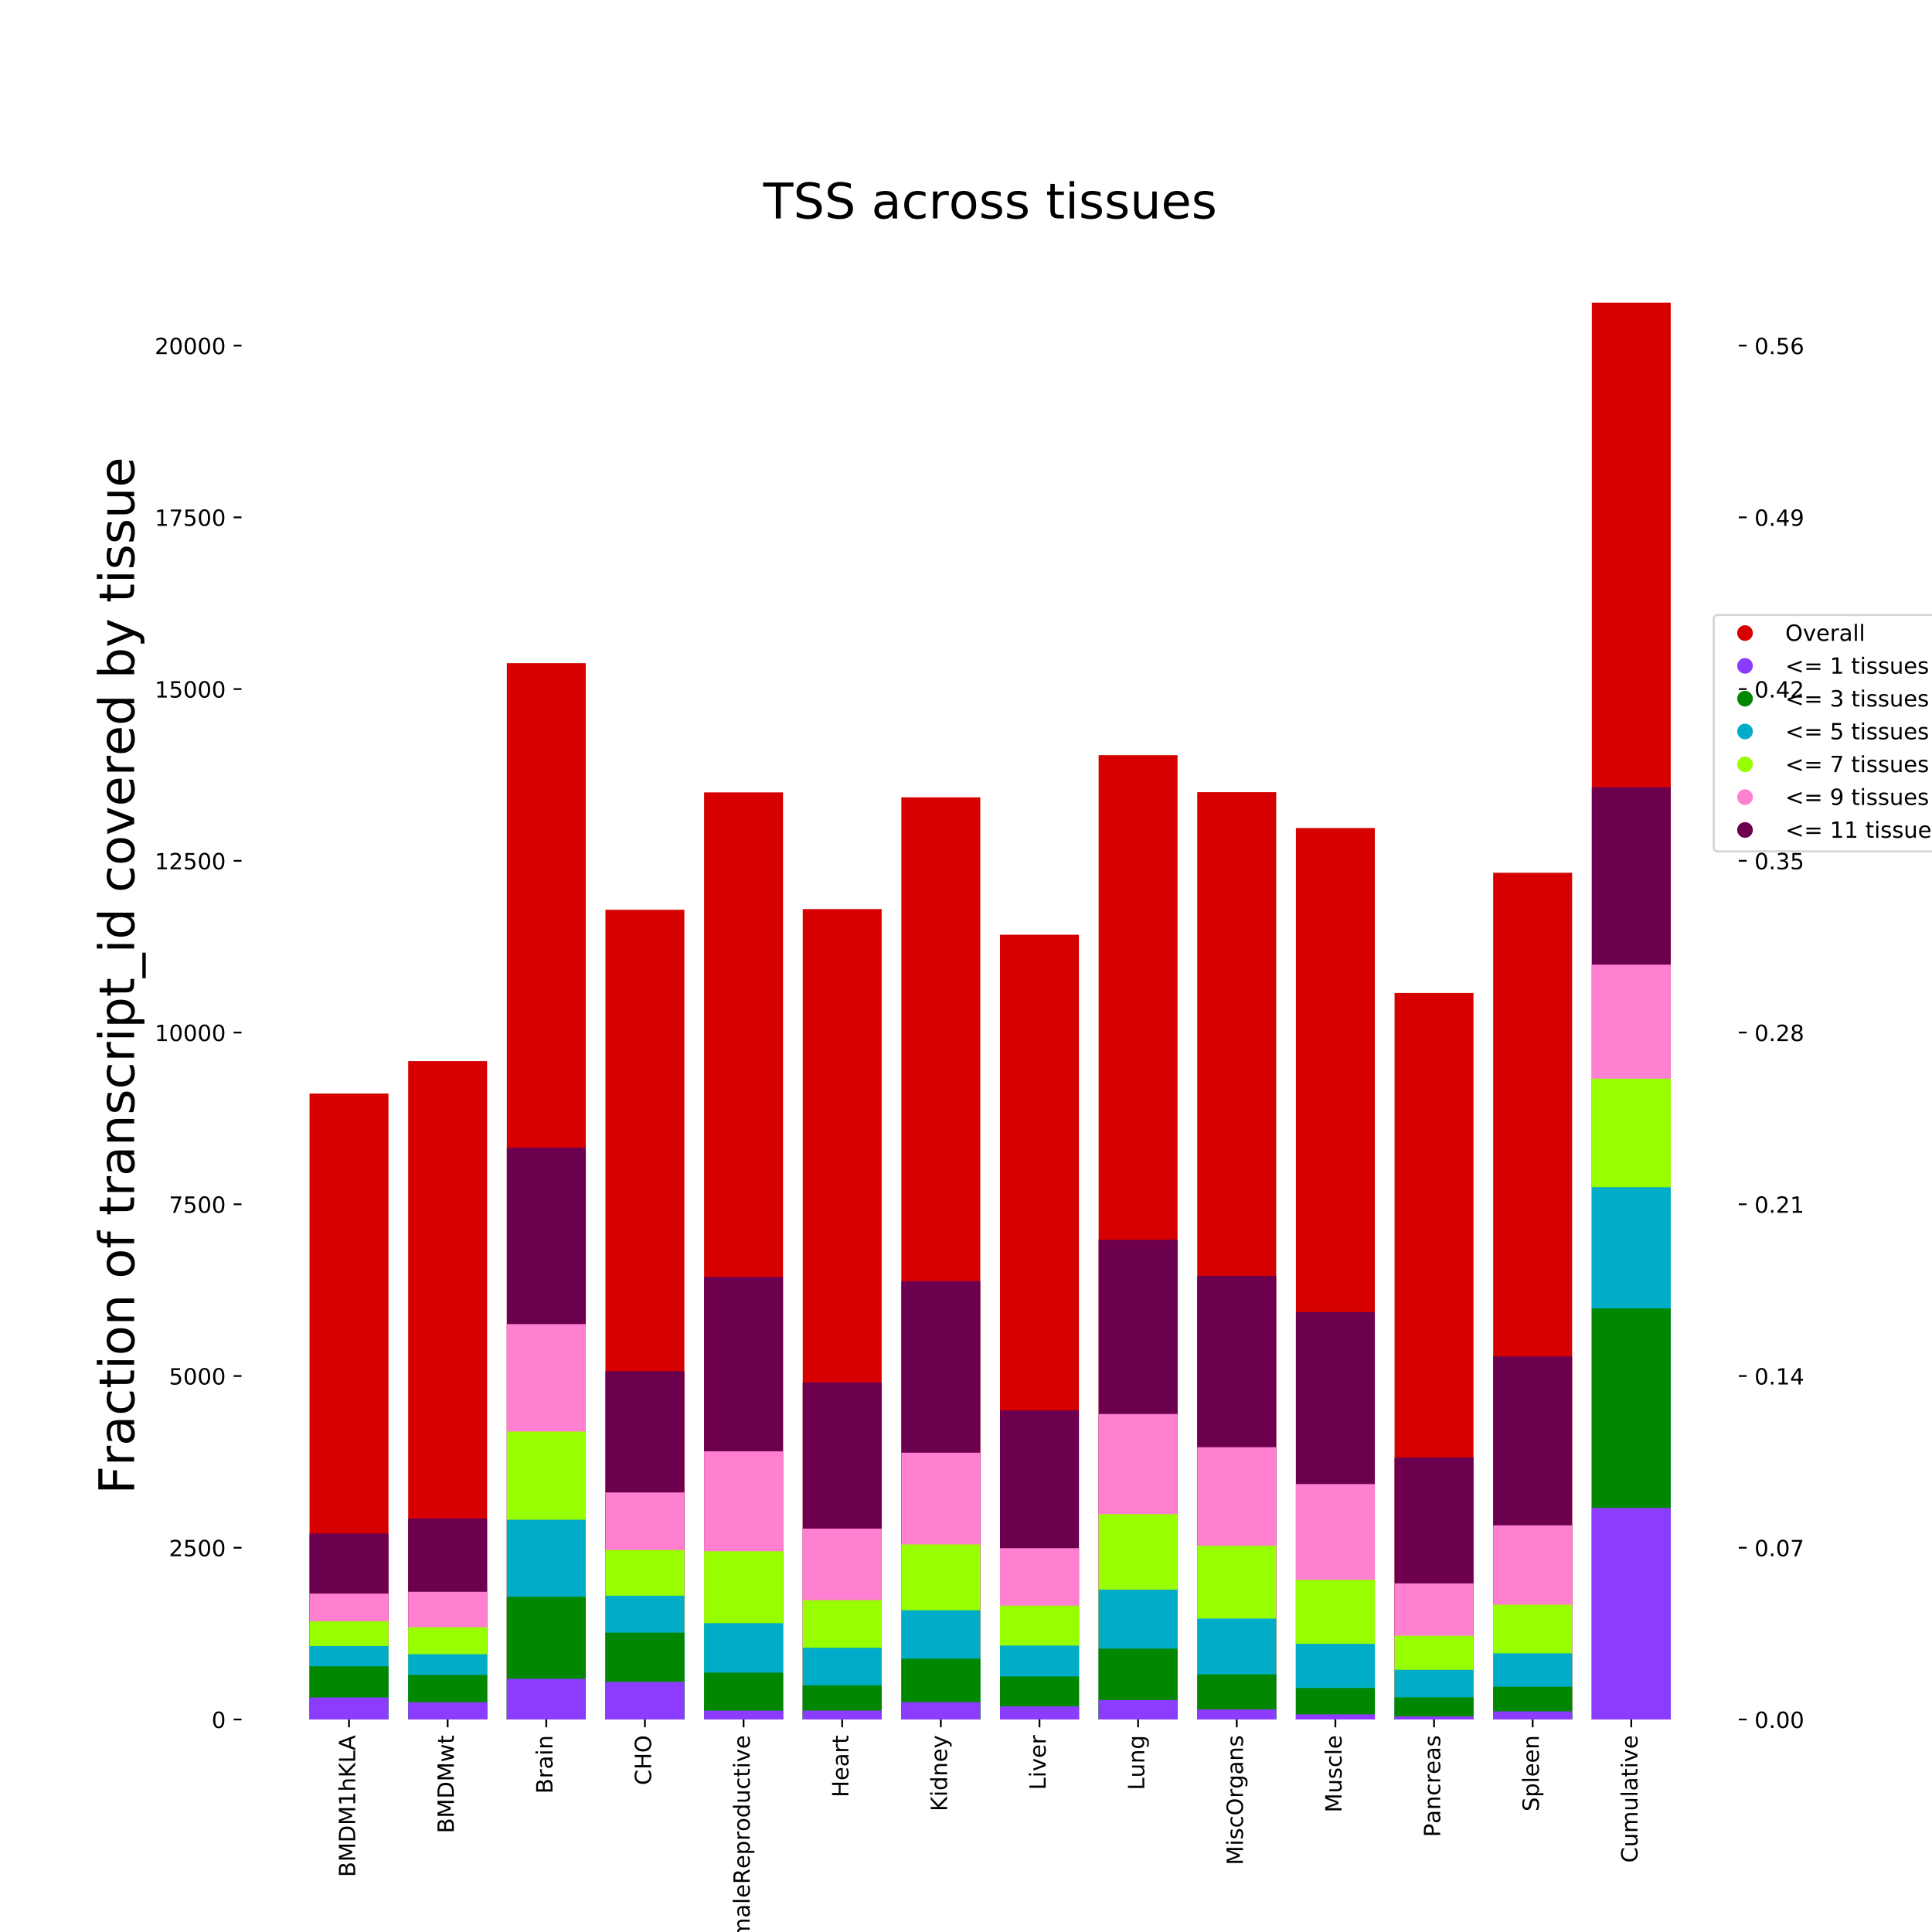 <?xml version="1.0" encoding="utf-8" standalone="no"?>
<!DOCTYPE svg PUBLIC "-//W3C//DTD SVG 1.1//EN"
  "http://www.w3.org/Graphics/SVG/1.1/DTD/svg11.dtd">
<!-- Created with matplotlib (https://matplotlib.org/) -->
<svg height="864pt" version="1.1" viewBox="0 0 864 864" width="864pt" xmlns="http://www.w3.org/2000/svg" xmlns:xlink="http://www.w3.org/1999/xlink">
 <defs>
  <style type="text/css">
*{stroke-linecap:butt;stroke-linejoin:round;}
  </style>
 </defs>
 <g id="figure_1">
  <g id="patch_1">
   <path d="M 0 864 
L 864 864 
L 864 0 
L 0 0 
z
" style="fill:#ffffff;"/>
  </g>
  <g id="axes_1">
   <g id="patch_2">
    <path d="M 108 768.96 
L 777.6 768.96 
L 777.6 103.68 
L 108 103.68 
z
" style="fill:#ffffff;"/>
   </g>
   <g id="patch_3">
    <path clip-path="url(#pab78919cad)" d="M 138.436 768.96 
L 173.725 768.96 
L 173.725 489.039 
L 138.436 489.039 
z
" style="fill:#d70000;"/>
   </g>
   <g id="patch_4">
    <path clip-path="url(#pab78919cad)" d="M 182.547 768.96 
L 217.836 768.96 
L 217.836 474.54 
L 182.547 474.54 
z
" style="fill:#d70000;"/>
   </g>
   <g id="patch_5">
    <path clip-path="url(#pab78919cad)" d="M 226.658 768.96 
L 261.946 768.96 
L 261.946 296.579 
L 226.658 296.579 
z
" style="fill:#d70000;"/>
   </g>
   <g id="patch_6">
    <path clip-path="url(#pab78919cad)" d="M 270.768 768.96 
L 306.057 768.96 
L 306.057 406.863 
L 270.768 406.863 
z
" style="fill:#d70000;"/>
   </g>
   <g id="patch_7">
    <path clip-path="url(#pab78919cad)" d="M 314.879 768.96 
L 350.168 768.96 
L 350.168 354.363 
L 314.879 354.363 
z
" style="fill:#d70000;"/>
   </g>
   <g id="patch_8">
    <path clip-path="url(#pab78919cad)" d="M 358.99 768.96 
L 394.278 768.96 
L 394.278 406.556 
L 358.99 406.556 
z
" style="fill:#d70000;"/>
   </g>
   <g id="patch_9">
    <path clip-path="url(#pab78919cad)" d="M 403.1 768.96 
L 438.389 768.96 
L 438.389 356.575 
L 403.1 356.575 
z
" style="fill:#d70000;"/>
   </g>
   <g id="patch_10">
    <path clip-path="url(#pab78919cad)" d="M 447.211 768.96 
L 482.5 768.96 
L 482.5 418.015 
L 447.211 418.015 
z
" style="fill:#d70000;"/>
   </g>
   <g id="patch_11">
    <path clip-path="url(#pab78919cad)" d="M 491.322 768.96 
L 526.61 768.96 
L 526.61 337.713 
L 491.322 337.713 
z
" style="fill:#d70000;"/>
   </g>
   <g id="patch_12">
    <path clip-path="url(#pab78919cad)" d="M 535.432 768.96 
L 570.721 768.96 
L 570.721 354.271 
L 535.432 354.271 
z
" style="fill:#d70000;"/>
   </g>
   <g id="patch_13">
    <path clip-path="url(#pab78919cad)" d="M 579.543 768.96 
L 614.832 768.96 
L 614.832 370.307 
L 579.543 370.307 
z
" style="fill:#d70000;"/>
   </g>
   <g id="patch_14">
    <path clip-path="url(#pab78919cad)" d="M 623.654 768.96 
L 658.942 768.96 
L 658.942 444.065 
L 623.654 444.065 
z
" style="fill:#d70000;"/>
   </g>
   <g id="patch_15">
    <path clip-path="url(#pab78919cad)" d="M 667.764 768.96 
L 703.053 768.96 
L 703.053 390.305 
L 667.764 390.305 
z
" style="fill:#d70000;"/>
   </g>
   <g id="patch_16">
    <path clip-path="url(#pab78919cad)" d="M 711.875 768.96 
L 747.164 768.96 
L 747.164 135.36 
L 711.875 135.36 
z
" style="fill:#d70000;"/>
   </g>
   <g id="patch_17">
    <path clip-path="url(#pab78919cad)" d="M 138.436 768.96 
L 173.725 768.96 
L 173.725 685.801 
L 138.436 685.801 
z
" style="fill:#6c004f;"/>
   </g>
   <g id="patch_18">
    <path clip-path="url(#pab78919cad)" d="M 182.547 768.96 
L 217.836 768.96 
L 217.836 679.043 
L 182.547 679.043 
z
" style="fill:#6c004f;"/>
   </g>
   <g id="patch_19">
    <path clip-path="url(#pab78919cad)" d="M 226.658 768.96 
L 261.946 768.96 
L 261.946 513.247 
L 226.658 513.247 
z
" style="fill:#6c004f;"/>
   </g>
   <g id="patch_20">
    <path clip-path="url(#pab78919cad)" d="M 270.768 768.96 
L 306.057 768.96 
L 306.057 613.179 
L 270.768 613.179 
z
" style="fill:#6c004f;"/>
   </g>
   <g id="patch_21">
    <path clip-path="url(#pab78919cad)" d="M 314.879 768.96 
L 350.168 768.96 
L 350.168 571.062 
L 314.879 571.062 
z
" style="fill:#6c004f;"/>
   </g>
   <g id="patch_22">
    <path clip-path="url(#pab78919cad)" d="M 358.99 768.96 
L 394.278 768.96 
L 394.278 618.248 
L 358.99 618.248 
z
" style="fill:#6c004f;"/>
   </g>
   <g id="patch_23">
    <path clip-path="url(#pab78919cad)" d="M 403.1 768.96 
L 438.389 768.96 
L 438.389 572.936 
L 403.1 572.936 
z
" style="fill:#6c004f;"/>
   </g>
   <g id="patch_24">
    <path clip-path="url(#pab78919cad)" d="M 447.211 768.96 
L 482.5 768.96 
L 482.5 630.751 
L 447.211 630.751 
z
" style="fill:#6c004f;"/>
   </g>
   <g id="patch_25">
    <path clip-path="url(#pab78919cad)" d="M 491.322 768.96 
L 526.61 768.96 
L 526.61 554.412 
L 491.322 554.412 
z
" style="fill:#6c004f;"/>
   </g>
   <g id="patch_26">
    <path clip-path="url(#pab78919cad)" d="M 535.432 768.96 
L 570.721 768.96 
L 570.721 570.57 
L 535.432 570.57 
z
" style="fill:#6c004f;"/>
   </g>
   <g id="patch_27">
    <path clip-path="url(#pab78919cad)" d="M 579.543 768.96 
L 614.832 768.96 
L 614.832 586.76 
L 579.543 586.76 
z
" style="fill:#6c004f;"/>
   </g>
   <g id="patch_28">
    <path clip-path="url(#pab78919cad)" d="M 623.654 768.96 
L 658.942 768.96 
L 658.942 651.825 
L 623.654 651.825 
z
" style="fill:#6c004f;"/>
   </g>
   <g id="patch_29">
    <path clip-path="url(#pab78919cad)" d="M 667.764 768.96 
L 703.053 768.96 
L 703.053 606.605 
L 667.764 606.605 
z
" style="fill:#6c004f;"/>
   </g>
   <g id="patch_30">
    <path clip-path="url(#pab78919cad)" d="M 711.875 768.96 
L 747.164 768.96 
L 747.164 352.09 
L 711.875 352.09 
z
" style="fill:#6c004f;"/>
   </g>
   <g id="patch_31">
    <path clip-path="url(#pab78919cad)" d="M 138.436 768.96 
L 173.725 768.96 
L 173.725 712.65 
L 138.436 712.65 
z
" style="fill:#ff7fd1;"/>
   </g>
   <g id="patch_32">
    <path clip-path="url(#pab78919cad)" d="M 182.547 768.96 
L 217.836 768.96 
L 217.836 711.852 
L 182.547 711.852 
z
" style="fill:#ff7fd1;"/>
   </g>
   <g id="patch_33">
    <path clip-path="url(#pab78919cad)" d="M 226.658 768.96 
L 261.946 768.96 
L 261.946 592.136 
L 226.658 592.136 
z
" style="fill:#ff7fd1;"/>
   </g>
   <g id="patch_34">
    <path clip-path="url(#pab78919cad)" d="M 270.768 768.96 
L 306.057 768.96 
L 306.057 667.43 
L 270.768 667.43 
z
" style="fill:#ff7fd1;"/>
   </g>
   <g id="patch_35">
    <path clip-path="url(#pab78919cad)" d="M 314.879 768.96 
L 350.168 768.96 
L 350.168 649.029 
L 314.879 649.029 
z
" style="fill:#ff7fd1;"/>
   </g>
   <g id="patch_36">
    <path clip-path="url(#pab78919cad)" d="M 358.99 768.96 
L 394.278 768.96 
L 394.278 683.62 
L 358.99 683.62 
z
" style="fill:#ff7fd1;"/>
   </g>
   <g id="patch_37">
    <path clip-path="url(#pab78919cad)" d="M 403.1 768.96 
L 438.389 768.96 
L 438.389 649.644 
L 403.1 649.644 
z
" style="fill:#ff7fd1;"/>
   </g>
   <g id="patch_38">
    <path clip-path="url(#pab78919cad)" d="M 447.211 768.96 
L 482.5 768.96 
L 482.5 692.344 
L 447.211 692.344 
z
" style="fill:#ff7fd1;"/>
   </g>
   <g id="patch_39">
    <path clip-path="url(#pab78919cad)" d="M 491.322 768.96 
L 526.61 768.96 
L 526.61 632.348 
L 491.322 632.348 
z
" style="fill:#ff7fd1;"/>
   </g>
   <g id="patch_40">
    <path clip-path="url(#pab78919cad)" d="M 535.432 768.96 
L 570.721 768.96 
L 570.721 647.186 
L 535.432 647.186 
z
" style="fill:#ff7fd1;"/>
   </g>
   <g id="patch_41">
    <path clip-path="url(#pab78919cad)" d="M 579.543 768.96 
L 614.832 768.96 
L 614.832 663.683 
L 579.543 663.683 
z
" style="fill:#ff7fd1;"/>
   </g>
   <g id="patch_42">
    <path clip-path="url(#pab78919cad)" d="M 623.654 768.96 
L 658.942 768.96 
L 658.942 708.104 
L 623.654 708.104 
z
" style="fill:#ff7fd1;"/>
   </g>
   <g id="patch_43">
    <path clip-path="url(#pab78919cad)" d="M 667.764 768.96 
L 703.053 768.96 
L 703.053 682.145 
L 667.764 682.145 
z
" style="fill:#ff7fd1;"/>
   </g>
   <g id="patch_44">
    <path clip-path="url(#pab78919cad)" d="M 711.875 768.96 
L 747.164 768.96 
L 747.164 431.409 
L 711.875 431.409 
z
" style="fill:#ff7fd1;"/>
   </g>
   <g id="patch_45">
    <path clip-path="url(#pab78919cad)" d="M 138.436 768.96 
L 173.725 768.96 
L 173.725 725.03 
L 138.436 725.03 
z
" style="fill:#98ff00;"/>
   </g>
   <g id="patch_46">
    <path clip-path="url(#pab78919cad)" d="M 182.547 768.96 
L 217.836 768.96 
L 217.836 727.703 
L 182.547 727.703 
z
" style="fill:#98ff00;"/>
   </g>
   <g id="patch_47">
    <path clip-path="url(#pab78919cad)" d="M 226.658 768.96 
L 261.946 768.96 
L 261.946 640.182 
L 226.658 640.182 
z
" style="fill:#98ff00;"/>
   </g>
   <g id="patch_48">
    <path clip-path="url(#pab78919cad)" d="M 270.768 768.96 
L 306.057 768.96 
L 306.057 693.204 
L 270.768 693.204 
z
" style="fill:#98ff00;"/>
   </g>
   <g id="patch_49">
    <path clip-path="url(#pab78919cad)" d="M 314.879 768.96 
L 350.168 768.96 
L 350.168 693.727 
L 314.879 693.727 
z
" style="fill:#98ff00;"/>
   </g>
   <g id="patch_50">
    <path clip-path="url(#pab78919cad)" d="M 358.99 768.96 
L 394.278 768.96 
L 394.278 715.63 
L 358.99 715.63 
z
" style="fill:#98ff00;"/>
   </g>
   <g id="patch_51">
    <path clip-path="url(#pab78919cad)" d="M 403.1 768.96 
L 438.389 768.96 
L 438.389 690.685 
L 403.1 690.685 
z
" style="fill:#98ff00;"/>
   </g>
   <g id="patch_52">
    <path clip-path="url(#pab78919cad)" d="M 447.211 768.96 
L 482.5 768.96 
L 482.5 718.057 
L 447.211 718.057 
z
" style="fill:#98ff00;"/>
   </g>
   <g id="patch_53">
    <path clip-path="url(#pab78919cad)" d="M 491.322 768.96 
L 526.61 768.96 
L 526.61 677.138 
L 491.322 677.138 
z
" style="fill:#98ff00;"/>
   </g>
   <g id="patch_54">
    <path clip-path="url(#pab78919cad)" d="M 535.432 768.96 
L 570.721 768.96 
L 570.721 691.269 
L 535.432 691.269 
z
" style="fill:#98ff00;"/>
   </g>
   <g id="patch_55">
    <path clip-path="url(#pab78919cad)" d="M 579.543 768.96 
L 614.832 768.96 
L 614.832 706.537 
L 579.543 706.537 
z
" style="fill:#98ff00;"/>
   </g>
   <g id="patch_56">
    <path clip-path="url(#pab78919cad)" d="M 623.654 768.96 
L 658.942 768.96 
L 658.942 731.512 
L 623.654 731.512 
z
" style="fill:#98ff00;"/>
   </g>
   <g id="patch_57">
    <path clip-path="url(#pab78919cad)" d="M 667.764 768.96 
L 703.053 768.96 
L 703.053 717.627 
L 667.764 717.627 
z
" style="fill:#98ff00;"/>
   </g>
   <g id="patch_58">
    <path clip-path="url(#pab78919cad)" d="M 711.875 768.96 
L 747.164 768.96 
L 747.164 482.404 
L 711.875 482.404 
z
" style="fill:#98ff00;"/>
   </g>
   <g id="patch_59">
    <path clip-path="url(#pab78919cad)" d="M 138.436 768.96 
L 173.725 768.96 
L 173.725 736.12 
L 138.436 736.12 
z
" style="fill:#00acc7;"/>
   </g>
   <g id="patch_60">
    <path clip-path="url(#pab78919cad)" d="M 182.547 768.96 
L 217.836 768.96 
L 217.836 739.776 
L 182.547 739.776 
z
" style="fill:#00acc7;"/>
   </g>
   <g id="patch_61">
    <path clip-path="url(#pab78919cad)" d="M 226.658 768.96 
L 261.946 768.96 
L 261.946 679.626 
L 226.658 679.626 
z
" style="fill:#00acc7;"/>
   </g>
   <g id="patch_62">
    <path clip-path="url(#pab78919cad)" d="M 270.768 768.96 
L 306.057 768.96 
L 306.057 713.603 
L 270.768 713.603 
z
" style="fill:#00acc7;"/>
   </g>
   <g id="patch_63">
    <path clip-path="url(#pab78919cad)" d="M 314.879 768.96 
L 350.168 768.96 
L 350.168 725.891 
L 314.879 725.891 
z
" style="fill:#00acc7;"/>
   </g>
   <g id="patch_64">
    <path clip-path="url(#pab78919cad)" d="M 358.99 768.96 
L 394.278 768.96 
L 394.278 736.888 
L 358.99 736.888 
z
" style="fill:#00acc7;"/>
   </g>
   <g id="patch_65">
    <path clip-path="url(#pab78919cad)" d="M 403.1 768.96 
L 438.389 768.96 
L 438.389 720.115 
L 403.1 720.115 
z
" style="fill:#00acc7;"/>
   </g>
   <g id="patch_66">
    <path clip-path="url(#pab78919cad)" d="M 447.211 768.96 
L 482.5 768.96 
L 482.5 735.936 
L 447.211 735.936 
z
" style="fill:#00acc7;"/>
   </g>
   <g id="patch_67">
    <path clip-path="url(#pab78919cad)" d="M 491.322 768.96 
L 526.61 768.96 
L 526.61 710.899 
L 491.322 710.899 
z
" style="fill:#00acc7;"/>
   </g>
   <g id="patch_68">
    <path clip-path="url(#pab78919cad)" d="M 535.432 768.96 
L 570.721 768.96 
L 570.721 723.832 
L 535.432 723.832 
z
" style="fill:#00acc7;"/>
   </g>
   <g id="patch_69">
    <path clip-path="url(#pab78919cad)" d="M 579.543 768.96 
L 614.832 768.96 
L 614.832 735.137 
L 579.543 735.137 
z
" style="fill:#00acc7;"/>
   </g>
   <g id="patch_70">
    <path clip-path="url(#pab78919cad)" d="M 623.654 768.96 
L 658.942 768.96 
L 658.942 746.749 
L 623.654 746.749 
z
" style="fill:#00acc7;"/>
   </g>
   <g id="patch_71">
    <path clip-path="url(#pab78919cad)" d="M 667.764 768.96 
L 703.053 768.96 
L 703.053 739.377 
L 667.764 739.377 
z
" style="fill:#00acc7;"/>
   </g>
   <g id="patch_72">
    <path clip-path="url(#pab78919cad)" d="M 711.875 768.96 
L 747.164 768.96 
L 747.164 530.941 
L 711.875 530.941 
z
" style="fill:#00acc7;"/>
   </g>
   <g id="patch_73">
    <path clip-path="url(#pab78919cad)" d="M 138.436 768.96 
L 173.725 768.96 
L 173.725 745.183 
L 138.436 745.183 
z
" style="fill:#028800;"/>
   </g>
   <g id="patch_74">
    <path clip-path="url(#pab78919cad)" d="M 182.547 768.96 
L 217.836 768.96 
L 217.836 749.023 
L 182.547 749.023 
z
" style="fill:#028800;"/>
   </g>
   <g id="patch_75">
    <path clip-path="url(#pab78919cad)" d="M 226.658 768.96 
L 261.946 768.96 
L 261.946 714.063 
L 226.658 714.063 
z
" style="fill:#028800;"/>
   </g>
   <g id="patch_76">
    <path clip-path="url(#pab78919cad)" d="M 270.768 768.96 
L 306.057 768.96 
L 306.057 730.13 
L 270.768 730.13 
z
" style="fill:#028800;"/>
   </g>
   <g id="patch_77">
    <path clip-path="url(#pab78919cad)" d="M 314.879 768.96 
L 350.168 768.96 
L 350.168 748.009 
L 314.879 748.009 
z
" style="fill:#028800;"/>
   </g>
   <g id="patch_78">
    <path clip-path="url(#pab78919cad)" d="M 358.99 768.96 
L 394.278 768.96 
L 394.278 753.723 
L 358.99 753.723 
z
" style="fill:#028800;"/>
   </g>
   <g id="patch_79">
    <path clip-path="url(#pab78919cad)" d="M 403.1 768.96 
L 438.389 768.96 
L 438.389 741.773 
L 403.1 741.773 
z
" style="fill:#028800;"/>
   </g>
   <g id="patch_80">
    <path clip-path="url(#pab78919cad)" d="M 447.211 768.96 
L 482.5 768.96 
L 482.5 749.729 
L 447.211 749.729 
z
" style="fill:#028800;"/>
   </g>
   <g id="patch_81">
    <path clip-path="url(#pab78919cad)" d="M 491.322 768.96 
L 526.61 768.96 
L 526.61 737.288 
L 491.322 737.288 
z
" style="fill:#028800;"/>
   </g>
   <g id="patch_82">
    <path clip-path="url(#pab78919cad)" d="M 535.432 768.96 
L 570.721 768.96 
L 570.721 748.777 
L 535.432 748.777 
z
" style="fill:#028800;"/>
   </g>
   <g id="patch_83">
    <path clip-path="url(#pab78919cad)" d="M 579.543 768.96 
L 614.832 768.96 
L 614.832 754.86 
L 579.543 754.86 
z
" style="fill:#028800;"/>
   </g>
   <g id="patch_84">
    <path clip-path="url(#pab78919cad)" d="M 623.654 768.96 
L 658.942 768.96 
L 658.942 759.068 
L 623.654 759.068 
z
" style="fill:#028800;"/>
   </g>
   <g id="patch_85">
    <path clip-path="url(#pab78919cad)" d="M 667.764 768.96 
L 703.053 768.96 
L 703.053 754.307 
L 667.764 754.307 
z
" style="fill:#028800;"/>
   </g>
   <g id="patch_86">
    <path clip-path="url(#pab78919cad)" d="M 711.875 768.96 
L 747.164 768.96 
L 747.164 585.132 
L 711.875 585.132 
z
" style="fill:#028800;"/>
   </g>
   <g id="patch_87">
    <path clip-path="url(#pab78919cad)" d="M 138.436 768.96 
L 173.725 768.96 
L 173.725 759.13 
L 138.436 759.13 
z
" style="fill:#8c3cff;"/>
   </g>
   <g id="patch_88">
    <path clip-path="url(#pab78919cad)" d="M 182.547 768.96 
L 217.836 768.96 
L 217.836 761.249 
L 182.547 761.249 
z
" style="fill:#8c3cff;"/>
   </g>
   <g id="patch_89">
    <path clip-path="url(#pab78919cad)" d="M 226.658 768.96 
L 261.946 768.96 
L 261.946 750.774 
L 226.658 750.774 
z
" style="fill:#8c3cff;"/>
   </g>
   <g id="patch_90">
    <path clip-path="url(#pab78919cad)" d="M 270.768 768.96 
L 306.057 768.96 
L 306.057 752.125 
L 270.768 752.125 
z
" style="fill:#8c3cff;"/>
   </g>
   <g id="patch_91">
    <path clip-path="url(#pab78919cad)" d="M 314.879 768.96 
L 350.168 768.96 
L 350.168 765.028 
L 314.879 765.028 
z
" style="fill:#8c3cff;"/>
   </g>
   <g id="patch_92">
    <path clip-path="url(#pab78919cad)" d="M 358.99 768.96 
L 394.278 768.96 
L 394.278 764.966 
L 358.99 764.966 
z
" style="fill:#8c3cff;"/>
   </g>
   <g id="patch_93">
    <path clip-path="url(#pab78919cad)" d="M 403.1 768.96 
L 438.389 768.96 
L 438.389 761.219 
L 403.1 761.219 
z
" style="fill:#8c3cff;"/>
   </g>
   <g id="patch_94">
    <path clip-path="url(#pab78919cad)" d="M 447.211 768.96 
L 482.5 768.96 
L 482.5 763.092 
L 447.211 763.092 
z
" style="fill:#8c3cff;"/>
   </g>
   <g id="patch_95">
    <path clip-path="url(#pab78919cad)" d="M 491.322 768.96 
L 526.61 768.96 
L 526.61 760.266 
L 491.322 760.266 
z
" style="fill:#8c3cff;"/>
   </g>
   <g id="patch_96">
    <path clip-path="url(#pab78919cad)" d="M 535.432 768.96 
L 570.721 768.96 
L 570.721 764.475 
L 535.432 764.475 
z
" style="fill:#8c3cff;"/>
   </g>
   <g id="patch_97">
    <path clip-path="url(#pab78919cad)" d="M 579.543 768.96 
L 614.832 768.96 
L 614.832 766.656 
L 579.543 766.656 
z
" style="fill:#8c3cff;"/>
   </g>
   <g id="patch_98">
    <path clip-path="url(#pab78919cad)" d="M 623.654 768.96 
L 658.942 768.96 
L 658.942 767.547 
L 623.654 767.547 
z
" style="fill:#8c3cff;"/>
   </g>
   <g id="patch_99">
    <path clip-path="url(#pab78919cad)" d="M 667.764 768.96 
L 703.053 768.96 
L 703.053 765.335 
L 667.764 765.335 
z
" style="fill:#8c3cff;"/>
   </g>
   <g id="patch_100">
    <path clip-path="url(#pab78919cad)" d="M 711.875 768.96 
L 747.164 768.96 
L 747.164 674.342 
L 711.875 674.342 
z
" style="fill:#8c3cff;"/>
   </g>
   <g id="matplotlib.axis_1">
    <g id="xtick_1">
     <g id="line2d_1">
      <defs>
       <path d="M 0 0 
L 0 3.5 
" id="me583f97b54" style="stroke:#000000;stroke-width:0.8;"/>
      </defs>
      <g>
       <use style="stroke:#000000;stroke-width:0.8;" x="156.081" xlink:href="#me583f97b54" y="768.96"/>
      </g>
     </g>
     <g id="text_1">
      <!-- BMDM1hKLA -->
      <defs>
       <path d="M 19.672 34.812 
L 19.672 8.109 
L 35.5 8.109 
Q 43.453 8.109 47.281 11.406 
Q 51.125 14.703 51.125 21.484 
Q 51.125 28.328 47.281 31.562 
Q 43.453 34.812 35.5 34.812 
z
M 19.672 64.797 
L 19.672 42.828 
L 34.281 42.828 
Q 41.5 42.828 45.031 45.531 
Q 48.578 48.25 48.578 53.812 
Q 48.578 59.328 45.031 62.062 
Q 41.5 64.797 34.281 64.797 
z
M 9.812 72.906 
L 35.016 72.906 
Q 46.297 72.906 52.391 68.219 
Q 58.5 63.531 58.5 54.891 
Q 58.5 48.188 55.375 44.234 
Q 52.25 40.281 46.188 39.312 
Q 53.469 37.75 57.5 32.781 
Q 61.531 27.828 61.531 20.406 
Q 61.531 10.641 54.891 5.312 
Q 48.25 0 35.984 0 
L 9.812 0 
z
" id="DejaVuSans-66"/>
       <path d="M 9.812 72.906 
L 24.516 72.906 
L 43.109 23.297 
L 61.812 72.906 
L 76.516 72.906 
L 76.516 0 
L 66.891 0 
L 66.891 64.016 
L 48.094 14.016 
L 38.188 14.016 
L 19.391 64.016 
L 19.391 0 
L 9.812 0 
z
" id="DejaVuSans-77"/>
       <path d="M 19.672 64.797 
L 19.672 8.109 
L 31.594 8.109 
Q 46.688 8.109 53.688 14.938 
Q 60.688 21.781 60.688 36.531 
Q 60.688 51.172 53.688 57.984 
Q 46.688 64.797 31.594 64.797 
z
M 9.812 72.906 
L 30.078 72.906 
Q 51.266 72.906 61.172 64.094 
Q 71.094 55.281 71.094 36.531 
Q 71.094 17.672 61.125 8.828 
Q 51.172 0 30.078 0 
L 9.812 0 
z
" id="DejaVuSans-68"/>
       <path d="M 12.406 8.297 
L 28.516 8.297 
L 28.516 63.922 
L 10.984 60.406 
L 10.984 69.391 
L 28.422 72.906 
L 38.281 72.906 
L 38.281 8.297 
L 54.391 8.297 
L 54.391 0 
L 12.406 0 
z
" id="DejaVuSans-49"/>
       <path d="M 54.891 33.016 
L 54.891 0 
L 45.906 0 
L 45.906 32.719 
Q 45.906 40.484 42.875 44.328 
Q 39.844 48.188 33.797 48.188 
Q 26.516 48.188 22.312 43.547 
Q 18.109 38.922 18.109 30.906 
L 18.109 0 
L 9.078 0 
L 9.078 75.984 
L 18.109 75.984 
L 18.109 46.188 
Q 21.344 51.125 25.703 53.562 
Q 30.078 56 35.797 56 
Q 45.219 56 50.047 50.172 
Q 54.891 44.344 54.891 33.016 
z
" id="DejaVuSans-104"/>
       <path d="M 9.812 72.906 
L 19.672 72.906 
L 19.672 42.094 
L 52.391 72.906 
L 65.094 72.906 
L 28.906 38.922 
L 67.672 0 
L 54.688 0 
L 19.672 35.109 
L 19.672 0 
L 9.812 0 
z
" id="DejaVuSans-75"/>
       <path d="M 9.812 72.906 
L 19.672 72.906 
L 19.672 8.297 
L 55.172 8.297 
L 55.172 0 
L 9.812 0 
z
" id="DejaVuSans-76"/>
       <path d="M 34.188 63.188 
L 20.797 26.906 
L 47.609 26.906 
z
M 28.609 72.906 
L 39.797 72.906 
L 67.578 0 
L 57.328 0 
L 50.688 18.703 
L 17.828 18.703 
L 11.188 0 
L 0.781 0 
z
" id="DejaVuSans-65"/>
      </defs>
      <g transform="translate(158.84 839.451)rotate(-90)scale(0.1 -0.1)">
       <use xlink:href="#DejaVuSans-66"/>
       <use x="68.604" xlink:href="#DejaVuSans-77"/>
       <use x="154.883" xlink:href="#DejaVuSans-68"/>
       <use x="231.885" xlink:href="#DejaVuSans-77"/>
       <use x="318.164" xlink:href="#DejaVuSans-49"/>
       <use x="381.787" xlink:href="#DejaVuSans-104"/>
       <use x="445.166" xlink:href="#DejaVuSans-75"/>
       <use x="510.742" xlink:href="#DejaVuSans-76"/>
       <use x="566.486" xlink:href="#DejaVuSans-65"/>
      </g>
     </g>
    </g>
    <g id="xtick_2">
     <g id="line2d_2">
      <g>
       <use style="stroke:#000000;stroke-width:0.8;" x="200.191" xlink:href="#me583f97b54" y="768.96"/>
      </g>
     </g>
     <g id="text_2">
      <!-- BMDMwt -->
      <defs>
       <path d="M 4.203 54.688 
L 13.188 54.688 
L 24.422 12.016 
L 35.594 54.688 
L 46.188 54.688 
L 57.422 12.016 
L 68.609 54.688 
L 77.594 54.688 
L 63.281 0 
L 52.688 0 
L 40.922 44.828 
L 29.109 0 
L 18.5 0 
z
" id="DejaVuSans-119"/>
       <path d="M 18.312 70.219 
L 18.312 54.688 
L 36.812 54.688 
L 36.812 47.703 
L 18.312 47.703 
L 18.312 18.016 
Q 18.312 11.328 20.141 9.422 
Q 21.969 7.516 27.594 7.516 
L 36.812 7.516 
L 36.812 0 
L 27.594 0 
Q 17.188 0 13.234 3.875 
Q 9.281 7.766 9.281 18.016 
L 9.281 47.703 
L 2.688 47.703 
L 2.688 54.688 
L 9.281 54.688 
L 9.281 70.219 
z
" id="DejaVuSans-116"/>
      </defs>
      <g transform="translate(202.951 819.876)rotate(-90)scale(0.1 -0.1)">
       <use xlink:href="#DejaVuSans-66"/>
       <use x="68.604" xlink:href="#DejaVuSans-77"/>
       <use x="154.883" xlink:href="#DejaVuSans-68"/>
       <use x="231.885" xlink:href="#DejaVuSans-77"/>
       <use x="318.164" xlink:href="#DejaVuSans-119"/>
       <use x="399.951" xlink:href="#DejaVuSans-116"/>
      </g>
     </g>
    </g>
    <g id="xtick_3">
     <g id="line2d_3">
      <g>
       <use style="stroke:#000000;stroke-width:0.8;" x="244.302" xlink:href="#me583f97b54" y="768.96"/>
      </g>
     </g>
     <g id="text_3">
      <!-- Brain -->
      <defs>
       <path d="M 41.109 46.297 
Q 39.594 47.172 37.812 47.578 
Q 36.031 48 33.891 48 
Q 26.266 48 22.188 43.047 
Q 18.109 38.094 18.109 28.812 
L 18.109 0 
L 9.078 0 
L 9.078 54.688 
L 18.109 54.688 
L 18.109 46.188 
Q 20.953 51.172 25.484 53.578 
Q 30.031 56 36.531 56 
Q 37.453 56 38.578 55.875 
Q 39.703 55.766 41.062 55.516 
z
" id="DejaVuSans-114"/>
       <path d="M 34.281 27.484 
Q 23.391 27.484 19.188 25 
Q 14.984 22.516 14.984 16.5 
Q 14.984 11.719 18.141 8.906 
Q 21.297 6.109 26.703 6.109 
Q 34.188 6.109 38.703 11.406 
Q 43.219 16.703 43.219 25.484 
L 43.219 27.484 
z
M 52.203 31.203 
L 52.203 0 
L 43.219 0 
L 43.219 8.297 
Q 40.141 3.328 35.547 0.953 
Q 30.953 -1.422 24.312 -1.422 
Q 15.922 -1.422 10.953 3.297 
Q 6 8.016 6 15.922 
Q 6 25.141 12.172 29.828 
Q 18.359 34.516 30.609 34.516 
L 43.219 34.516 
L 43.219 35.406 
Q 43.219 41.609 39.141 45 
Q 35.062 48.391 27.688 48.391 
Q 23 48.391 18.547 47.266 
Q 14.109 46.141 10.016 43.891 
L 10.016 52.203 
Q 14.938 54.109 19.578 55.047 
Q 24.219 56 28.609 56 
Q 40.484 56 46.344 49.844 
Q 52.203 43.703 52.203 31.203 
z
" id="DejaVuSans-97"/>
       <path d="M 9.422 54.688 
L 18.406 54.688 
L 18.406 0 
L 9.422 0 
z
M 9.422 75.984 
L 18.406 75.984 
L 18.406 64.594 
L 9.422 64.594 
z
" id="DejaVuSans-105"/>
       <path d="M 54.891 33.016 
L 54.891 0 
L 45.906 0 
L 45.906 32.719 
Q 45.906 40.484 42.875 44.328 
Q 39.844 48.188 33.797 48.188 
Q 26.516 48.188 22.312 43.547 
Q 18.109 38.922 18.109 30.906 
L 18.109 0 
L 9.078 0 
L 9.078 54.688 
L 18.109 54.688 
L 18.109 46.188 
Q 21.344 51.125 25.703 53.562 
Q 30.078 56 35.797 56 
Q 45.219 56 50.047 50.172 
Q 54.891 44.344 54.891 33.016 
z
" id="DejaVuSans-110"/>
      </defs>
      <g transform="translate(247.061 802.176)rotate(-90)scale(0.1 -0.1)">
       <use xlink:href="#DejaVuSans-66"/>
       <use x="68.604" xlink:href="#DejaVuSans-114"/>
       <use x="109.717" xlink:href="#DejaVuSans-97"/>
       <use x="170.996" xlink:href="#DejaVuSans-105"/>
       <use x="198.779" xlink:href="#DejaVuSans-110"/>
      </g>
     </g>
    </g>
    <g id="xtick_4">
     <g id="line2d_4">
      <g>
       <use style="stroke:#000000;stroke-width:0.8;" x="288.413" xlink:href="#me583f97b54" y="768.96"/>
      </g>
     </g>
     <g id="text_4">
      <!-- CHO -->
      <defs>
       <path d="M 64.406 67.281 
L 64.406 56.891 
Q 59.422 61.531 53.781 63.812 
Q 48.141 66.109 41.797 66.109 
Q 29.297 66.109 22.656 58.469 
Q 16.016 50.828 16.016 36.375 
Q 16.016 21.969 22.656 14.328 
Q 29.297 6.688 41.797 6.688 
Q 48.141 6.688 53.781 8.984 
Q 59.422 11.281 64.406 15.922 
L 64.406 5.609 
Q 59.234 2.094 53.438 0.328 
Q 47.656 -1.422 41.219 -1.422 
Q 24.656 -1.422 15.125 8.703 
Q 5.609 18.844 5.609 36.375 
Q 5.609 53.953 15.125 64.078 
Q 24.656 74.219 41.219 74.219 
Q 47.75 74.219 53.531 72.484 
Q 59.328 70.75 64.406 67.281 
z
" id="DejaVuSans-67"/>
       <path d="M 9.812 72.906 
L 19.672 72.906 
L 19.672 43.016 
L 55.516 43.016 
L 55.516 72.906 
L 65.375 72.906 
L 65.375 0 
L 55.516 0 
L 55.516 34.719 
L 19.672 34.719 
L 19.672 0 
L 9.812 0 
z
" id="DejaVuSans-72"/>
       <path d="M 39.406 66.219 
Q 28.656 66.219 22.328 58.203 
Q 16.016 50.203 16.016 36.375 
Q 16.016 22.609 22.328 14.594 
Q 28.656 6.594 39.406 6.594 
Q 50.141 6.594 56.422 14.594 
Q 62.703 22.609 62.703 36.375 
Q 62.703 50.203 56.422 58.203 
Q 50.141 66.219 39.406 66.219 
z
M 39.406 74.219 
Q 54.734 74.219 63.906 63.938 
Q 73.094 53.656 73.094 36.375 
Q 73.094 19.141 63.906 8.859 
Q 54.734 -1.422 39.406 -1.422 
Q 24.031 -1.422 14.812 8.828 
Q 5.609 19.094 5.609 36.375 
Q 5.609 53.656 14.812 63.938 
Q 24.031 74.219 39.406 74.219 
z
" id="DejaVuSans-79"/>
      </defs>
      <g transform="translate(291.172 798.335)rotate(-90)scale(0.1 -0.1)">
       <use xlink:href="#DejaVuSans-67"/>
       <use x="69.824" xlink:href="#DejaVuSans-72"/>
       <use x="145.02" xlink:href="#DejaVuSans-79"/>
      </g>
     </g>
    </g>
    <g id="xtick_5">
     <g id="line2d_5">
      <g>
       <use style="stroke:#000000;stroke-width:0.8;" x="332.523" xlink:href="#me583f97b54" y="768.96"/>
      </g>
     </g>
     <g id="text_5">
      <!-- FemaleReproductive -->
      <defs>
       <path d="M 9.812 72.906 
L 51.703 72.906 
L 51.703 64.594 
L 19.672 64.594 
L 19.672 43.109 
L 48.578 43.109 
L 48.578 34.812 
L 19.672 34.812 
L 19.672 0 
L 9.812 0 
z
" id="DejaVuSans-70"/>
       <path d="M 56.203 29.594 
L 56.203 25.203 
L 14.891 25.203 
Q 15.484 15.922 20.484 11.062 
Q 25.484 6.203 34.422 6.203 
Q 39.594 6.203 44.453 7.469 
Q 49.312 8.734 54.109 11.281 
L 54.109 2.781 
Q 49.266 0.734 44.188 -0.344 
Q 39.109 -1.422 33.891 -1.422 
Q 20.797 -1.422 13.156 6.188 
Q 5.516 13.812 5.516 26.812 
Q 5.516 40.234 12.766 48.109 
Q 20.016 56 32.328 56 
Q 43.359 56 49.781 48.891 
Q 56.203 41.797 56.203 29.594 
z
M 47.219 32.234 
Q 47.125 39.594 43.094 43.984 
Q 39.062 48.391 32.422 48.391 
Q 24.906 48.391 20.391 44.141 
Q 15.875 39.891 15.188 32.172 
z
" id="DejaVuSans-101"/>
       <path d="M 52 44.188 
Q 55.375 50.25 60.062 53.125 
Q 64.75 56 71.094 56 
Q 79.641 56 84.281 50.016 
Q 88.922 44.047 88.922 33.016 
L 88.922 0 
L 79.891 0 
L 79.891 32.719 
Q 79.891 40.578 77.094 44.375 
Q 74.312 48.188 68.609 48.188 
Q 61.625 48.188 57.562 43.547 
Q 53.516 38.922 53.516 30.906 
L 53.516 0 
L 44.484 0 
L 44.484 32.719 
Q 44.484 40.625 41.703 44.406 
Q 38.922 48.188 33.109 48.188 
Q 26.219 48.188 22.156 43.531 
Q 18.109 38.875 18.109 30.906 
L 18.109 0 
L 9.078 0 
L 9.078 54.688 
L 18.109 54.688 
L 18.109 46.188 
Q 21.188 51.219 25.484 53.609 
Q 29.781 56 35.688 56 
Q 41.656 56 45.828 52.969 
Q 50 49.953 52 44.188 
z
" id="DejaVuSans-109"/>
       <path d="M 9.422 75.984 
L 18.406 75.984 
L 18.406 0 
L 9.422 0 
z
" id="DejaVuSans-108"/>
       <path d="M 44.391 34.188 
Q 47.562 33.109 50.562 29.594 
Q 53.562 26.078 56.594 19.922 
L 66.609 0 
L 56 0 
L 46.688 18.703 
Q 43.062 26.031 39.672 28.422 
Q 36.281 30.812 30.422 30.812 
L 19.672 30.812 
L 19.672 0 
L 9.812 0 
L 9.812 72.906 
L 32.078 72.906 
Q 44.578 72.906 50.734 67.672 
Q 56.891 62.453 56.891 51.906 
Q 56.891 45.016 53.688 40.469 
Q 50.484 35.938 44.391 34.188 
z
M 19.672 64.797 
L 19.672 38.922 
L 32.078 38.922 
Q 39.203 38.922 42.844 42.219 
Q 46.484 45.516 46.484 51.906 
Q 46.484 58.297 42.844 61.547 
Q 39.203 64.797 32.078 64.797 
z
" id="DejaVuSans-82"/>
       <path d="M 18.109 8.203 
L 18.109 -20.797 
L 9.078 -20.797 
L 9.078 54.688 
L 18.109 54.688 
L 18.109 46.391 
Q 20.953 51.266 25.266 53.625 
Q 29.594 56 35.594 56 
Q 45.562 56 51.781 48.094 
Q 58.016 40.188 58.016 27.297 
Q 58.016 14.406 51.781 6.484 
Q 45.562 -1.422 35.594 -1.422 
Q 29.594 -1.422 25.266 0.953 
Q 20.953 3.328 18.109 8.203 
z
M 48.688 27.297 
Q 48.688 37.203 44.609 42.844 
Q 40.531 48.484 33.406 48.484 
Q 26.266 48.484 22.188 42.844 
Q 18.109 37.203 18.109 27.297 
Q 18.109 17.391 22.188 11.75 
Q 26.266 6.109 33.406 6.109 
Q 40.531 6.109 44.609 11.75 
Q 48.688 17.391 48.688 27.297 
z
" id="DejaVuSans-112"/>
       <path d="M 30.609 48.391 
Q 23.391 48.391 19.188 42.75 
Q 14.984 37.109 14.984 27.297 
Q 14.984 17.484 19.156 11.844 
Q 23.344 6.203 30.609 6.203 
Q 37.797 6.203 41.984 11.859 
Q 46.188 17.531 46.188 27.297 
Q 46.188 37.016 41.984 42.703 
Q 37.797 48.391 30.609 48.391 
z
M 30.609 56 
Q 42.328 56 49.016 48.375 
Q 55.719 40.766 55.719 27.297 
Q 55.719 13.875 49.016 6.219 
Q 42.328 -1.422 30.609 -1.422 
Q 18.844 -1.422 12.172 6.219 
Q 5.516 13.875 5.516 27.297 
Q 5.516 40.766 12.172 48.375 
Q 18.844 56 30.609 56 
z
" id="DejaVuSans-111"/>
       <path d="M 45.406 46.391 
L 45.406 75.984 
L 54.391 75.984 
L 54.391 0 
L 45.406 0 
L 45.406 8.203 
Q 42.578 3.328 38.25 0.953 
Q 33.938 -1.422 27.875 -1.422 
Q 17.969 -1.422 11.734 6.484 
Q 5.516 14.406 5.516 27.297 
Q 5.516 40.188 11.734 48.094 
Q 17.969 56 27.875 56 
Q 33.938 56 38.25 53.625 
Q 42.578 51.266 45.406 46.391 
z
M 14.797 27.297 
Q 14.797 17.391 18.875 11.75 
Q 22.953 6.109 30.078 6.109 
Q 37.203 6.109 41.297 11.75 
Q 45.406 17.391 45.406 27.297 
Q 45.406 37.203 41.297 42.844 
Q 37.203 48.484 30.078 48.484 
Q 22.953 48.484 18.875 42.844 
Q 14.797 37.203 14.797 27.297 
z
" id="DejaVuSans-100"/>
       <path d="M 8.5 21.578 
L 8.5 54.688 
L 17.484 54.688 
L 17.484 21.922 
Q 17.484 14.156 20.5 10.266 
Q 23.531 6.391 29.594 6.391 
Q 36.859 6.391 41.078 11.031 
Q 45.312 15.672 45.312 23.688 
L 45.312 54.688 
L 54.297 54.688 
L 54.297 0 
L 45.312 0 
L 45.312 8.406 
Q 42.047 3.422 37.719 1 
Q 33.406 -1.422 27.688 -1.422 
Q 18.266 -1.422 13.375 4.438 
Q 8.5 10.297 8.5 21.578 
z
M 31.109 56 
z
" id="DejaVuSans-117"/>
       <path d="M 48.781 52.594 
L 48.781 44.188 
Q 44.969 46.297 41.141 47.344 
Q 37.312 48.391 33.406 48.391 
Q 24.656 48.391 19.812 42.844 
Q 14.984 37.312 14.984 27.297 
Q 14.984 17.281 19.812 11.734 
Q 24.656 6.203 33.406 6.203 
Q 37.312 6.203 41.141 7.25 
Q 44.969 8.297 48.781 10.406 
L 48.781 2.094 
Q 45.016 0.344 40.984 -0.531 
Q 36.969 -1.422 32.422 -1.422 
Q 20.062 -1.422 12.781 6.344 
Q 5.516 14.109 5.516 27.297 
Q 5.516 40.672 12.859 48.328 
Q 20.219 56 33.016 56 
Q 37.156 56 41.109 55.141 
Q 45.062 54.297 48.781 52.594 
z
" id="DejaVuSans-99"/>
       <path d="M 2.984 54.688 
L 12.5 54.688 
L 29.594 8.797 
L 46.688 54.688 
L 56.203 54.688 
L 35.688 0 
L 23.484 0 
z
" id="DejaVuSans-118"/>
      </defs>
      <g transform="translate(335.283 879.282)rotate(-90)scale(0.1 -0.1)">
       <use xlink:href="#DejaVuSans-70"/>
       <use x="57.441" xlink:href="#DejaVuSans-101"/>
       <use x="118.965" xlink:href="#DejaVuSans-109"/>
       <use x="216.377" xlink:href="#DejaVuSans-97"/>
       <use x="277.656" xlink:href="#DejaVuSans-108"/>
       <use x="305.439" xlink:href="#DejaVuSans-101"/>
       <use x="366.963" xlink:href="#DejaVuSans-82"/>
       <use x="436.383" xlink:href="#DejaVuSans-101"/>
       <use x="497.906" xlink:href="#DejaVuSans-112"/>
       <use x="561.383" xlink:href="#DejaVuSans-114"/>
       <use x="602.465" xlink:href="#DejaVuSans-111"/>
       <use x="663.646" xlink:href="#DejaVuSans-100"/>
       <use x="727.123" xlink:href="#DejaVuSans-117"/>
       <use x="790.502" xlink:href="#DejaVuSans-99"/>
       <use x="845.482" xlink:href="#DejaVuSans-116"/>
       <use x="884.691" xlink:href="#DejaVuSans-105"/>
       <use x="912.475" xlink:href="#DejaVuSans-118"/>
       <use x="971.654" xlink:href="#DejaVuSans-101"/>
      </g>
     </g>
    </g>
    <g id="xtick_6">
     <g id="line2d_6">
      <g>
       <use style="stroke:#000000;stroke-width:0.8;" x="376.634" xlink:href="#me583f97b54" y="768.96"/>
      </g>
     </g>
     <g id="text_6">
      <!-- Heart -->
      <g transform="translate(379.393 803.793)rotate(-90)scale(0.1 -0.1)">
       <use xlink:href="#DejaVuSans-72"/>
       <use x="75.195" xlink:href="#DejaVuSans-101"/>
       <use x="136.719" xlink:href="#DejaVuSans-97"/>
       <use x="197.998" xlink:href="#DejaVuSans-114"/>
       <use x="239.111" xlink:href="#DejaVuSans-116"/>
      </g>
     </g>
    </g>
    <g id="xtick_7">
     <g id="line2d_7">
      <g>
       <use style="stroke:#000000;stroke-width:0.8;" x="420.745" xlink:href="#me583f97b54" y="768.96"/>
      </g>
     </g>
     <g id="text_7">
      <!-- Kidney -->
      <defs>
       <path d="M 32.172 -5.078 
Q 28.375 -14.844 24.75 -17.812 
Q 21.141 -20.797 15.094 -20.797 
L 7.906 -20.797 
L 7.906 -13.281 
L 13.188 -13.281 
Q 16.891 -13.281 18.938 -11.516 
Q 21 -9.766 23.484 -3.219 
L 25.094 0.875 
L 2.984 54.688 
L 12.5 54.688 
L 29.594 11.922 
L 46.688 54.688 
L 56.203 54.688 
z
" id="DejaVuSans-121"/>
      </defs>
      <g transform="translate(423.504 810.054)rotate(-90)scale(0.1 -0.1)">
       <use xlink:href="#DejaVuSans-75"/>
       <use x="65.576" xlink:href="#DejaVuSans-105"/>
       <use x="93.359" xlink:href="#DejaVuSans-100"/>
       <use x="156.836" xlink:href="#DejaVuSans-110"/>
       <use x="220.215" xlink:href="#DejaVuSans-101"/>
       <use x="281.738" xlink:href="#DejaVuSans-121"/>
      </g>
     </g>
    </g>
    <g id="xtick_8">
     <g id="line2d_8">
      <g>
       <use style="stroke:#000000;stroke-width:0.8;" x="464.855" xlink:href="#me583f97b54" y="768.96"/>
      </g>
     </g>
     <g id="text_8">
      <!-- Liver -->
      <g transform="translate(467.615 800.493)rotate(-90)scale(0.1 -0.1)">
       <use xlink:href="#DejaVuSans-76"/>
       <use x="55.713" xlink:href="#DejaVuSans-105"/>
       <use x="83.496" xlink:href="#DejaVuSans-118"/>
       <use x="142.676" xlink:href="#DejaVuSans-101"/>
       <use x="204.199" xlink:href="#DejaVuSans-114"/>
      </g>
     </g>
    </g>
    <g id="xtick_9">
     <g id="line2d_9">
      <g>
       <use style="stroke:#000000;stroke-width:0.8;" x="508.966" xlink:href="#me583f97b54" y="768.96"/>
      </g>
     </g>
     <g id="text_9">
      <!-- Lung -->
      <defs>
       <path d="M 45.406 27.984 
Q 45.406 37.75 41.375 43.109 
Q 37.359 48.484 30.078 48.484 
Q 22.859 48.484 18.828 43.109 
Q 14.797 37.75 14.797 27.984 
Q 14.797 18.266 18.828 12.891 
Q 22.859 7.516 30.078 7.516 
Q 37.359 7.516 41.375 12.891 
Q 45.406 18.266 45.406 27.984 
z
M 54.391 6.781 
Q 54.391 -7.172 48.188 -13.984 
Q 42 -20.797 29.203 -20.797 
Q 24.469 -20.797 20.266 -20.094 
Q 16.062 -19.391 12.109 -17.922 
L 12.109 -9.188 
Q 16.062 -11.328 19.922 -12.344 
Q 23.781 -13.375 27.781 -13.375 
Q 36.625 -13.375 41.016 -8.766 
Q 45.406 -4.156 45.406 5.172 
L 45.406 9.625 
Q 42.625 4.781 38.281 2.391 
Q 33.938 0 27.875 0 
Q 17.828 0 11.672 7.656 
Q 5.516 15.328 5.516 27.984 
Q 5.516 40.672 11.672 48.328 
Q 17.828 56 27.875 56 
Q 33.938 56 38.281 53.609 
Q 42.625 51.219 45.406 46.391 
L 45.406 54.688 
L 54.391 54.688 
z
" id="DejaVuSans-103"/>
      </defs>
      <g transform="translate(511.725 800.554)rotate(-90)scale(0.1 -0.1)">
       <use xlink:href="#DejaVuSans-76"/>
       <use x="55.697" xlink:href="#DejaVuSans-117"/>
       <use x="119.076" xlink:href="#DejaVuSans-110"/>
       <use x="182.455" xlink:href="#DejaVuSans-103"/>
      </g>
     </g>
    </g>
    <g id="xtick_10">
     <g id="line2d_10">
      <g>
       <use style="stroke:#000000;stroke-width:0.8;" x="553.077" xlink:href="#me583f97b54" y="768.96"/>
      </g>
     </g>
     <g id="text_10">
      <!-- MiscOrgans -->
      <defs>
       <path d="M 44.281 53.078 
L 44.281 44.578 
Q 40.484 46.531 36.375 47.5 
Q 32.281 48.484 27.875 48.484 
Q 21.188 48.484 17.844 46.438 
Q 14.5 44.391 14.5 40.281 
Q 14.5 37.156 16.891 35.375 
Q 19.281 33.594 26.516 31.984 
L 29.594 31.297 
Q 39.156 29.25 43.188 25.516 
Q 47.219 21.781 47.219 15.094 
Q 47.219 7.469 41.188 3.016 
Q 35.156 -1.422 24.609 -1.422 
Q 20.219 -1.422 15.453 -0.562 
Q 10.688 0.297 5.422 2 
L 5.422 11.281 
Q 10.406 8.688 15.234 7.391 
Q 20.062 6.109 24.812 6.109 
Q 31.156 6.109 34.562 8.281 
Q 37.984 10.453 37.984 14.406 
Q 37.984 18.062 35.516 20.016 
Q 33.062 21.969 24.703 23.781 
L 21.578 24.516 
Q 13.234 26.266 9.516 29.906 
Q 5.812 33.547 5.812 39.891 
Q 5.812 47.609 11.281 51.797 
Q 16.75 56 26.812 56 
Q 31.781 56 36.172 55.266 
Q 40.578 54.547 44.281 53.078 
z
" id="DejaVuSans-115"/>
      </defs>
      <g transform="translate(555.836 834.079)rotate(-90)scale(0.1 -0.1)">
       <use xlink:href="#DejaVuSans-77"/>
       <use x="86.279" xlink:href="#DejaVuSans-105"/>
       <use x="114.062" xlink:href="#DejaVuSans-115"/>
       <use x="166.162" xlink:href="#DejaVuSans-99"/>
       <use x="221.143" xlink:href="#DejaVuSans-79"/>
       <use x="299.854" xlink:href="#DejaVuSans-114"/>
       <use x="340.951" xlink:href="#DejaVuSans-103"/>
       <use x="404.428" xlink:href="#DejaVuSans-97"/>
       <use x="465.707" xlink:href="#DejaVuSans-110"/>
       <use x="529.086" xlink:href="#DejaVuSans-115"/>
      </g>
     </g>
    </g>
    <g id="xtick_11">
     <g id="line2d_11">
      <g>
       <use style="stroke:#000000;stroke-width:0.8;" x="597.187" xlink:href="#me583f97b54" y="768.96"/>
      </g>
     </g>
     <g id="text_11">
      <!-- Muscle -->
      <g transform="translate(599.947 810.565)rotate(-90)scale(0.1 -0.1)">
       <use xlink:href="#DejaVuSans-77"/>
       <use x="86.279" xlink:href="#DejaVuSans-117"/>
       <use x="149.658" xlink:href="#DejaVuSans-115"/>
       <use x="201.758" xlink:href="#DejaVuSans-99"/>
       <use x="256.738" xlink:href="#DejaVuSans-108"/>
       <use x="284.521" xlink:href="#DejaVuSans-101"/>
      </g>
     </g>
    </g>
    <g id="xtick_12">
     <g id="line2d_12">
      <g>
       <use style="stroke:#000000;stroke-width:0.8;" x="641.298" xlink:href="#me583f97b54" y="768.96"/>
      </g>
     </g>
     <g id="text_12">
      <!-- Pancreas -->
      <defs>
       <path d="M 19.672 64.797 
L 19.672 37.406 
L 32.078 37.406 
Q 38.969 37.406 42.719 40.969 
Q 46.484 44.531 46.484 51.125 
Q 46.484 57.672 42.719 61.234 
Q 38.969 64.797 32.078 64.797 
z
M 9.812 72.906 
L 32.078 72.906 
Q 44.344 72.906 50.609 67.359 
Q 56.891 61.812 56.891 51.125 
Q 56.891 40.328 50.609 34.812 
Q 44.344 29.297 32.078 29.297 
L 19.672 29.297 
L 19.672 0 
L 9.812 0 
z
" id="DejaVuSans-80"/>
      </defs>
      <g transform="translate(644.057 821.546)rotate(-90)scale(0.1 -0.1)">
       <use xlink:href="#DejaVuSans-80"/>
       <use x="60.24" xlink:href="#DejaVuSans-97"/>
       <use x="121.52" xlink:href="#DejaVuSans-110"/>
       <use x="184.898" xlink:href="#DejaVuSans-99"/>
       <use x="239.879" xlink:href="#DejaVuSans-114"/>
       <use x="280.961" xlink:href="#DejaVuSans-101"/>
       <use x="342.484" xlink:href="#DejaVuSans-97"/>
       <use x="403.764" xlink:href="#DejaVuSans-115"/>
      </g>
     </g>
    </g>
    <g id="xtick_13">
     <g id="line2d_13">
      <g>
       <use style="stroke:#000000;stroke-width:0.8;" x="685.409" xlink:href="#me583f97b54" y="768.96"/>
      </g>
     </g>
     <g id="text_13">
      <!-- Spleen -->
      <defs>
       <path d="M 53.516 70.516 
L 53.516 60.891 
Q 47.906 63.578 42.922 64.891 
Q 37.938 66.219 33.297 66.219 
Q 25.25 66.219 20.875 63.094 
Q 16.5 59.969 16.5 54.203 
Q 16.5 49.359 19.406 46.891 
Q 22.312 44.438 30.422 42.922 
L 36.375 41.703 
Q 47.406 39.594 52.656 34.297 
Q 57.906 29 57.906 20.125 
Q 57.906 9.516 50.797 4.047 
Q 43.703 -1.422 29.984 -1.422 
Q 24.812 -1.422 18.969 -0.25 
Q 13.141 0.922 6.891 3.219 
L 6.891 13.375 
Q 12.891 10.016 18.656 8.297 
Q 24.422 6.594 29.984 6.594 
Q 38.422 6.594 43.016 9.906 
Q 47.609 13.234 47.609 19.391 
Q 47.609 24.75 44.312 27.781 
Q 41.016 30.812 33.5 32.328 
L 27.484 33.5 
Q 16.453 35.688 11.516 40.375 
Q 6.594 45.062 6.594 53.422 
Q 6.594 63.094 13.406 68.656 
Q 20.219 74.219 32.172 74.219 
Q 37.312 74.219 42.625 73.281 
Q 47.953 72.359 53.516 70.516 
z
" id="DejaVuSans-83"/>
      </defs>
      <g transform="translate(688.168 810.079)rotate(-90)scale(0.1 -0.1)">
       <use xlink:href="#DejaVuSans-83"/>
       <use x="63.477" xlink:href="#DejaVuSans-112"/>
       <use x="126.953" xlink:href="#DejaVuSans-108"/>
       <use x="154.736" xlink:href="#DejaVuSans-101"/>
       <use x="216.26" xlink:href="#DejaVuSans-101"/>
       <use x="277.783" xlink:href="#DejaVuSans-110"/>
      </g>
     </g>
    </g>
    <g id="xtick_14">
     <g id="line2d_14">
      <g>
       <use style="stroke:#000000;stroke-width:0.8;" x="729.519" xlink:href="#me583f97b54" y="768.96"/>
      </g>
     </g>
     <g id="text_14">
      <!-- Cumulative -->
      <g transform="translate(732.279 833.035)rotate(-90)scale(0.1 -0.1)">
       <use xlink:href="#DejaVuSans-67"/>
       <use x="69.824" xlink:href="#DejaVuSans-117"/>
       <use x="133.203" xlink:href="#DejaVuSans-109"/>
       <use x="230.615" xlink:href="#DejaVuSans-117"/>
       <use x="293.994" xlink:href="#DejaVuSans-108"/>
       <use x="321.777" xlink:href="#DejaVuSans-97"/>
       <use x="383.057" xlink:href="#DejaVuSans-116"/>
       <use x="422.266" xlink:href="#DejaVuSans-105"/>
       <use x="450.049" xlink:href="#DejaVuSans-118"/>
       <use x="509.229" xlink:href="#DejaVuSans-101"/>
      </g>
     </g>
    </g>
   </g>
   <g id="matplotlib.axis_2">
    <g id="ytick_1">
     <g id="line2d_15">
      <defs>
       <path d="M 0 0 
L -3.5 0 
" id="mf7d22198dc" style="stroke:#000000;stroke-width:0.8;"/>
      </defs>
      <g>
       <use style="stroke:#000000;stroke-width:0.8;" x="108" xlink:href="#mf7d22198dc" y="768.96"/>
      </g>
     </g>
     <g id="text_15">
      <!-- 0 -->
      <defs>
       <path d="M 31.781 66.406 
Q 24.172 66.406 20.328 58.906 
Q 16.5 51.422 16.5 36.375 
Q 16.5 21.391 20.328 13.891 
Q 24.172 6.391 31.781 6.391 
Q 39.453 6.391 43.281 13.891 
Q 47.125 21.391 47.125 36.375 
Q 47.125 51.422 43.281 58.906 
Q 39.453 66.406 31.781 66.406 
z
M 31.781 74.219 
Q 44.047 74.219 50.516 64.516 
Q 56.984 54.828 56.984 36.375 
Q 56.984 17.969 50.516 8.266 
Q 44.047 -1.422 31.781 -1.422 
Q 19.531 -1.422 13.062 8.266 
Q 6.594 17.969 6.594 36.375 
Q 6.594 54.828 13.062 64.516 
Q 19.531 74.219 31.781 74.219 
z
" id="DejaVuSans-48"/>
      </defs>
      <g transform="translate(94.638 772.759)scale(0.1 -0.1)">
       <use xlink:href="#DejaVuSans-48"/>
      </g>
     </g>
    </g>
    <g id="ytick_2">
     <g id="line2d_16">
      <g>
       <use style="stroke:#000000;stroke-width:0.8;" x="108" xlink:href="#mf7d22198dc" y="692.16"/>
      </g>
     </g>
     <g id="text_16">
      <!-- 2500 -->
      <defs>
       <path d="M 19.188 8.297 
L 53.609 8.297 
L 53.609 0 
L 7.328 0 
L 7.328 8.297 
Q 12.938 14.109 22.625 23.891 
Q 32.328 33.688 34.812 36.531 
Q 39.547 41.844 41.422 45.531 
Q 43.312 49.219 43.312 52.781 
Q 43.312 58.594 39.234 62.25 
Q 35.156 65.922 28.609 65.922 
Q 23.969 65.922 18.812 64.312 
Q 13.672 62.703 7.812 59.422 
L 7.812 69.391 
Q 13.766 71.781 18.938 73 
Q 24.125 74.219 28.422 74.219 
Q 39.75 74.219 46.484 68.547 
Q 53.219 62.891 53.219 53.422 
Q 53.219 48.922 51.531 44.891 
Q 49.859 40.875 45.406 35.406 
Q 44.188 33.984 37.641 27.219 
Q 31.109 20.453 19.188 8.297 
z
" id="DejaVuSans-50"/>
       <path d="M 10.797 72.906 
L 49.516 72.906 
L 49.516 64.594 
L 19.828 64.594 
L 19.828 46.734 
Q 21.969 47.469 24.109 47.828 
Q 26.266 48.188 28.422 48.188 
Q 40.625 48.188 47.75 41.5 
Q 54.891 34.812 54.891 23.391 
Q 54.891 11.625 47.562 5.094 
Q 40.234 -1.422 26.906 -1.422 
Q 22.312 -1.422 17.547 -0.641 
Q 12.797 0.141 7.719 1.703 
L 7.719 11.625 
Q 12.109 9.234 16.797 8.062 
Q 21.484 6.891 26.703 6.891 
Q 35.156 6.891 40.078 11.328 
Q 45.016 15.766 45.016 23.391 
Q 45.016 31 40.078 35.438 
Q 35.156 39.891 26.703 39.891 
Q 22.75 39.891 18.812 39.016 
Q 14.891 38.141 10.797 36.281 
z
" id="DejaVuSans-53"/>
      </defs>
      <g transform="translate(75.55 695.959)scale(0.1 -0.1)">
       <use xlink:href="#DejaVuSans-50"/>
       <use x="63.623" xlink:href="#DejaVuSans-53"/>
       <use x="127.246" xlink:href="#DejaVuSans-48"/>
       <use x="190.869" xlink:href="#DejaVuSans-48"/>
      </g>
     </g>
    </g>
    <g id="ytick_3">
     <g id="line2d_17">
      <g>
       <use style="stroke:#000000;stroke-width:0.8;" x="108" xlink:href="#mf7d22198dc" y="615.36"/>
      </g>
     </g>
     <g id="text_17">
      <!-- 5000 -->
      <g transform="translate(75.55 619.159)scale(0.1 -0.1)">
       <use xlink:href="#DejaVuSans-53"/>
       <use x="63.623" xlink:href="#DejaVuSans-48"/>
       <use x="127.246" xlink:href="#DejaVuSans-48"/>
       <use x="190.869" xlink:href="#DejaVuSans-48"/>
      </g>
     </g>
    </g>
    <g id="ytick_4">
     <g id="line2d_18">
      <g>
       <use style="stroke:#000000;stroke-width:0.8;" x="108" xlink:href="#mf7d22198dc" y="538.56"/>
      </g>
     </g>
     <g id="text_18">
      <!-- 7500 -->
      <defs>
       <path d="M 8.203 72.906 
L 55.078 72.906 
L 55.078 68.703 
L 28.609 0 
L 18.312 0 
L 43.219 64.594 
L 8.203 64.594 
z
" id="DejaVuSans-55"/>
      </defs>
      <g transform="translate(75.55 542.359)scale(0.1 -0.1)">
       <use xlink:href="#DejaVuSans-55"/>
       <use x="63.623" xlink:href="#DejaVuSans-53"/>
       <use x="127.246" xlink:href="#DejaVuSans-48"/>
       <use x="190.869" xlink:href="#DejaVuSans-48"/>
      </g>
     </g>
    </g>
    <g id="ytick_5">
     <g id="line2d_19">
      <g>
       <use style="stroke:#000000;stroke-width:0.8;" x="108" xlink:href="#mf7d22198dc" y="461.76"/>
      </g>
     </g>
     <g id="text_19">
      <!-- 10000 -->
      <g transform="translate(69.188 465.559)scale(0.1 -0.1)">
       <use xlink:href="#DejaVuSans-49"/>
       <use x="63.623" xlink:href="#DejaVuSans-48"/>
       <use x="127.246" xlink:href="#DejaVuSans-48"/>
       <use x="190.869" xlink:href="#DejaVuSans-48"/>
       <use x="254.492" xlink:href="#DejaVuSans-48"/>
      </g>
     </g>
    </g>
    <g id="ytick_6">
     <g id="line2d_20">
      <g>
       <use style="stroke:#000000;stroke-width:0.8;" x="108" xlink:href="#mf7d22198dc" y="384.96"/>
      </g>
     </g>
     <g id="text_20">
      <!-- 12500 -->
      <g transform="translate(69.188 388.759)scale(0.1 -0.1)">
       <use xlink:href="#DejaVuSans-49"/>
       <use x="63.623" xlink:href="#DejaVuSans-50"/>
       <use x="127.246" xlink:href="#DejaVuSans-53"/>
       <use x="190.869" xlink:href="#DejaVuSans-48"/>
       <use x="254.492" xlink:href="#DejaVuSans-48"/>
      </g>
     </g>
    </g>
    <g id="ytick_7">
     <g id="line2d_21">
      <g>
       <use style="stroke:#000000;stroke-width:0.8;" x="108" xlink:href="#mf7d22198dc" y="308.16"/>
      </g>
     </g>
     <g id="text_21">
      <!-- 15000 -->
      <g transform="translate(69.188 311.959)scale(0.1 -0.1)">
       <use xlink:href="#DejaVuSans-49"/>
       <use x="63.623" xlink:href="#DejaVuSans-53"/>
       <use x="127.246" xlink:href="#DejaVuSans-48"/>
       <use x="190.869" xlink:href="#DejaVuSans-48"/>
       <use x="254.492" xlink:href="#DejaVuSans-48"/>
      </g>
     </g>
    </g>
    <g id="ytick_8">
     <g id="line2d_22">
      <g>
       <use style="stroke:#000000;stroke-width:0.8;" x="108" xlink:href="#mf7d22198dc" y="231.36"/>
      </g>
     </g>
     <g id="text_22">
      <!-- 17500 -->
      <g transform="translate(69.188 235.159)scale(0.1 -0.1)">
       <use xlink:href="#DejaVuSans-49"/>
       <use x="63.623" xlink:href="#DejaVuSans-55"/>
       <use x="127.246" xlink:href="#DejaVuSans-53"/>
       <use x="190.869" xlink:href="#DejaVuSans-48"/>
       <use x="254.492" xlink:href="#DejaVuSans-48"/>
      </g>
     </g>
    </g>
    <g id="ytick_9">
     <g id="line2d_23">
      <g>
       <use style="stroke:#000000;stroke-width:0.8;" x="108" xlink:href="#mf7d22198dc" y="154.56"/>
      </g>
     </g>
     <g id="text_23">
      <!-- 20000 -->
      <g transform="translate(69.188 158.359)scale(0.1 -0.1)">
       <use xlink:href="#DejaVuSans-50"/>
       <use x="63.623" xlink:href="#DejaVuSans-48"/>
       <use x="127.246" xlink:href="#DejaVuSans-48"/>
       <use x="190.869" xlink:href="#DejaVuSans-48"/>
       <use x="254.492" xlink:href="#DejaVuSans-48"/>
      </g>
     </g>
    </g>
    <g id="text_24">
     <!-- Fraction of transcript_id covered by tissue -->
     <defs>
      <path id="DejaVuSans-32"/>
      <path d="M 37.109 75.984 
L 37.109 68.5 
L 28.516 68.5 
Q 23.688 68.5 21.797 66.547 
Q 19.922 64.594 19.922 59.516 
L 19.922 54.688 
L 34.719 54.688 
L 34.719 47.703 
L 19.922 47.703 
L 19.922 0 
L 10.891 0 
L 10.891 47.703 
L 2.297 47.703 
L 2.297 54.688 
L 10.891 54.688 
L 10.891 58.5 
Q 10.891 67.625 15.141 71.797 
Q 19.391 75.984 28.609 75.984 
z
" id="DejaVuSans-102"/>
      <path d="M 50.984 -16.609 
L 50.984 -23.578 
L -0.984 -23.578 
L -0.984 -16.609 
z
" id="DejaVuSans-95"/>
      <path d="M 48.688 27.297 
Q 48.688 37.203 44.609 42.844 
Q 40.531 48.484 33.406 48.484 
Q 26.266 48.484 22.188 42.844 
Q 18.109 37.203 18.109 27.297 
Q 18.109 17.391 22.188 11.75 
Q 26.266 6.109 33.406 6.109 
Q 40.531 6.109 44.609 11.75 
Q 48.688 17.391 48.688 27.297 
z
M 18.109 46.391 
Q 20.953 51.266 25.266 53.625 
Q 29.594 56 35.594 56 
Q 45.562 56 51.781 48.094 
Q 58.016 40.188 58.016 27.297 
Q 58.016 14.406 51.781 6.484 
Q 45.562 -1.422 35.594 -1.422 
Q 29.594 -1.422 25.266 0.953 
Q 20.953 3.328 18.109 8.203 
L 18.109 0 
L 9.078 0 
L 9.078 75.984 
L 18.109 75.984 
z
" id="DejaVuSans-98"/>
     </defs>
     <g transform="translate(60 668.227)rotate(-90)scale(0.22 -0.22)">
      <use xlink:href="#DejaVuSans-70"/>
      <use x="57.41" xlink:href="#DejaVuSans-114"/>
      <use x="98.523" xlink:href="#DejaVuSans-97"/>
      <use x="159.803" xlink:href="#DejaVuSans-99"/>
      <use x="214.783" xlink:href="#DejaVuSans-116"/>
      <use x="253.992" xlink:href="#DejaVuSans-105"/>
      <use x="281.775" xlink:href="#DejaVuSans-111"/>
      <use x="342.957" xlink:href="#DejaVuSans-110"/>
      <use x="406.336" xlink:href="#DejaVuSans-32"/>
      <use x="438.123" xlink:href="#DejaVuSans-111"/>
      <use x="499.305" xlink:href="#DejaVuSans-102"/>
      <use x="534.51" xlink:href="#DejaVuSans-32"/>
      <use x="566.297" xlink:href="#DejaVuSans-116"/>
      <use x="605.506" xlink:href="#DejaVuSans-114"/>
      <use x="646.619" xlink:href="#DejaVuSans-97"/>
      <use x="707.898" xlink:href="#DejaVuSans-110"/>
      <use x="771.277" xlink:href="#DejaVuSans-115"/>
      <use x="823.377" xlink:href="#DejaVuSans-99"/>
      <use x="878.357" xlink:href="#DejaVuSans-114"/>
      <use x="919.471" xlink:href="#DejaVuSans-105"/>
      <use x="947.254" xlink:href="#DejaVuSans-112"/>
      <use x="1010.73" xlink:href="#DejaVuSans-116"/>
      <use x="1049.939" xlink:href="#DejaVuSans-95"/>
      <use x="1099.939" xlink:href="#DejaVuSans-105"/>
      <use x="1127.723" xlink:href="#DejaVuSans-100"/>
      <use x="1191.199" xlink:href="#DejaVuSans-32"/>
      <use x="1222.986" xlink:href="#DejaVuSans-99"/>
      <use x="1277.967" xlink:href="#DejaVuSans-111"/>
      <use x="1339.148" xlink:href="#DejaVuSans-118"/>
      <use x="1398.328" xlink:href="#DejaVuSans-101"/>
      <use x="1459.852" xlink:href="#DejaVuSans-114"/>
      <use x="1500.934" xlink:href="#DejaVuSans-101"/>
      <use x="1562.457" xlink:href="#DejaVuSans-100"/>
      <use x="1625.934" xlink:href="#DejaVuSans-32"/>
      <use x="1657.721" xlink:href="#DejaVuSans-98"/>
      <use x="1721.197" xlink:href="#DejaVuSans-121"/>
      <use x="1780.377" xlink:href="#DejaVuSans-32"/>
      <use x="1812.164" xlink:href="#DejaVuSans-116"/>
      <use x="1851.373" xlink:href="#DejaVuSans-105"/>
      <use x="1879.156" xlink:href="#DejaVuSans-115"/>
      <use x="1931.256" xlink:href="#DejaVuSans-115"/>
      <use x="1983.355" xlink:href="#DejaVuSans-117"/>
      <use x="2046.734" xlink:href="#DejaVuSans-101"/>
     </g>
    </g>
   </g>
   <g id="text_25">
    <!-- TSS across tissues -->
    <defs>
     <path d="M -0.297 72.906 
L 61.375 72.906 
L 61.375 64.594 
L 35.5 64.594 
L 35.5 0 
L 25.594 0 
L 25.594 64.594 
L -0.297 64.594 
z
" id="DejaVuSans-84"/>
    </defs>
    <g transform="translate(341.325 97.68)scale(0.22 -0.22)">
     <use xlink:href="#DejaVuSans-84"/>
     <use x="61.084" xlink:href="#DejaVuSans-83"/>
     <use x="124.561" xlink:href="#DejaVuSans-83"/>
     <use x="188.037" xlink:href="#DejaVuSans-32"/>
     <use x="219.824" xlink:href="#DejaVuSans-97"/>
     <use x="281.104" xlink:href="#DejaVuSans-99"/>
     <use x="336.084" xlink:href="#DejaVuSans-114"/>
     <use x="377.166" xlink:href="#DejaVuSans-111"/>
     <use x="438.348" xlink:href="#DejaVuSans-115"/>
     <use x="490.447" xlink:href="#DejaVuSans-115"/>
     <use x="542.547" xlink:href="#DejaVuSans-32"/>
     <use x="574.334" xlink:href="#DejaVuSans-116"/>
     <use x="613.543" xlink:href="#DejaVuSans-105"/>
     <use x="641.326" xlink:href="#DejaVuSans-115"/>
     <use x="693.426" xlink:href="#DejaVuSans-115"/>
     <use x="745.525" xlink:href="#DejaVuSans-117"/>
     <use x="808.904" xlink:href="#DejaVuSans-101"/>
     <use x="870.428" xlink:href="#DejaVuSans-115"/>
    </g>
   </g>
   <g id="legend_1">
    <g id="patch_101">
     <path d="M 768.382 380.747 
L 871.04 380.747 
Q 873.04 380.747 873.04 378.747 
L 873.04 277 
Q 873.04 275 871.04 275 
L 768.382 275 
Q 766.382 275 766.382 277 
L 766.382 378.747 
Q 766.382 380.747 768.382 380.747 
z
" style="fill:#ffffff;opacity:0.8;stroke:#cccccc;stroke-linejoin:miter;"/>
    </g>
    <g id="line2d_24"/>
    <g id="line2d_25">
     <defs>
      <path d="M 0 3 
C 0.796 3 1.559 2.684 2.121 2.121 
C 2.684 1.559 3 0.796 3 0 
C 3 -0.796 2.684 -1.559 2.121 -2.121 
C 1.559 -2.684 0.796 -3 0 -3 
C -0.796 -3 -1.559 -2.684 -2.121 -2.121 
C -2.684 -1.559 -3 -0.796 -3 0 
C -3 0.796 -2.684 1.559 -2.121 2.121 
C -1.559 2.684 -0.796 3 0 3 
z
" id="me00574a7f3" style="stroke:#d70000;"/>
     </defs>
     <g>
      <use style="fill:#d70000;stroke:#d70000;" x="780.382" xlink:href="#me00574a7f3" y="283.098"/>
     </g>
    </g>
    <g id="text_26">
     <!-- Overall -->
     <g transform="translate(798.382 286.598)scale(0.1 -0.1)">
      <use xlink:href="#DejaVuSans-79"/>
      <use x="78.711" xlink:href="#DejaVuSans-118"/>
      <use x="137.891" xlink:href="#DejaVuSans-101"/>
      <use x="199.414" xlink:href="#DejaVuSans-114"/>
      <use x="240.527" xlink:href="#DejaVuSans-97"/>
      <use x="301.807" xlink:href="#DejaVuSans-108"/>
      <use x="329.59" xlink:href="#DejaVuSans-108"/>
     </g>
    </g>
    <g id="line2d_26"/>
    <g id="line2d_27">
     <defs>
      <path d="M 0 3 
C 0.796 3 1.559 2.684 2.121 2.121 
C 2.684 1.559 3 0.796 3 0 
C 3 -0.796 2.684 -1.559 2.121 -2.121 
C 1.559 -2.684 0.796 -3 0 -3 
C -0.796 -3 -1.559 -2.684 -2.121 -2.121 
C -2.684 -1.559 -3 -0.796 -3 0 
C -3 0.796 -2.684 1.559 -2.121 2.121 
C -1.559 2.684 -0.796 3 0 3 
z
" id="mc92711cc1a" style="stroke:#8c3cff;"/>
     </defs>
     <g>
      <use style="fill:#8c3cff;stroke:#8c3cff;" x="780.382" xlink:href="#mc92711cc1a" y="297.777"/>
     </g>
    </g>
    <g id="text_27">
     <!-- &lt;= 1 tissues -->
     <defs>
      <path d="M 73.188 49.219 
L 22.797 31.297 
L 73.188 13.484 
L 73.188 4.594 
L 10.594 27.297 
L 10.594 35.406 
L 73.188 58.109 
z
" id="DejaVuSans-60"/>
      <path d="M 10.594 45.406 
L 73.188 45.406 
L 73.188 37.203 
L 10.594 37.203 
z
M 10.594 25.484 
L 73.188 25.484 
L 73.188 17.188 
L 10.594 17.188 
z
" id="DejaVuSans-61"/>
     </defs>
     <g transform="translate(798.382 301.277)scale(0.1 -0.1)">
      <use xlink:href="#DejaVuSans-60"/>
      <use x="83.789" xlink:href="#DejaVuSans-61"/>
      <use x="167.578" xlink:href="#DejaVuSans-32"/>
      <use x="199.365" xlink:href="#DejaVuSans-49"/>
      <use x="262.988" xlink:href="#DejaVuSans-32"/>
      <use x="294.775" xlink:href="#DejaVuSans-116"/>
      <use x="333.984" xlink:href="#DejaVuSans-105"/>
      <use x="361.768" xlink:href="#DejaVuSans-115"/>
      <use x="413.867" xlink:href="#DejaVuSans-115"/>
      <use x="465.967" xlink:href="#DejaVuSans-117"/>
      <use x="529.346" xlink:href="#DejaVuSans-101"/>
      <use x="590.869" xlink:href="#DejaVuSans-115"/>
     </g>
    </g>
    <g id="line2d_28"/>
    <g id="line2d_29">
     <defs>
      <path d="M 0 3 
C 0.796 3 1.559 2.684 2.121 2.121 
C 2.684 1.559 3 0.796 3 0 
C 3 -0.796 2.684 -1.559 2.121 -2.121 
C 1.559 -2.684 0.796 -3 0 -3 
C -0.796 -3 -1.559 -2.684 -2.121 -2.121 
C -2.684 -1.559 -3 -0.796 -3 0 
C -3 0.796 -2.684 1.559 -2.121 2.121 
C -1.559 2.684 -0.796 3 0 3 
z
" id="m363209dca2" style="stroke:#028800;"/>
     </defs>
     <g>
      <use style="fill:#028800;stroke:#028800;" x="780.382" xlink:href="#m363209dca2" y="312.455"/>
     </g>
    </g>
    <g id="text_28">
     <!-- &lt;= 3 tissues -->
     <defs>
      <path d="M 40.578 39.312 
Q 47.656 37.797 51.625 33 
Q 55.609 28.219 55.609 21.188 
Q 55.609 10.406 48.188 4.484 
Q 40.766 -1.422 27.094 -1.422 
Q 22.516 -1.422 17.656 -0.516 
Q 12.797 0.391 7.625 2.203 
L 7.625 11.719 
Q 11.719 9.328 16.594 8.109 
Q 21.484 6.891 26.812 6.891 
Q 36.078 6.891 40.938 10.547 
Q 45.797 14.203 45.797 21.188 
Q 45.797 27.641 41.281 31.266 
Q 36.766 34.906 28.719 34.906 
L 20.219 34.906 
L 20.219 43.016 
L 29.109 43.016 
Q 36.375 43.016 40.234 45.922 
Q 44.094 48.828 44.094 54.297 
Q 44.094 59.906 40.109 62.906 
Q 36.141 65.922 28.719 65.922 
Q 24.656 65.922 20.016 65.031 
Q 15.375 64.156 9.812 62.312 
L 9.812 71.094 
Q 15.438 72.656 20.344 73.438 
Q 25.25 74.219 29.594 74.219 
Q 40.828 74.219 47.359 69.109 
Q 53.906 64.016 53.906 55.328 
Q 53.906 49.266 50.438 45.094 
Q 46.969 40.922 40.578 39.312 
z
" id="DejaVuSans-51"/>
     </defs>
     <g transform="translate(798.382 315.955)scale(0.1 -0.1)">
      <use xlink:href="#DejaVuSans-60"/>
      <use x="83.789" xlink:href="#DejaVuSans-61"/>
      <use x="167.578" xlink:href="#DejaVuSans-32"/>
      <use x="199.365" xlink:href="#DejaVuSans-51"/>
      <use x="262.988" xlink:href="#DejaVuSans-32"/>
      <use x="294.775" xlink:href="#DejaVuSans-116"/>
      <use x="333.984" xlink:href="#DejaVuSans-105"/>
      <use x="361.768" xlink:href="#DejaVuSans-115"/>
      <use x="413.867" xlink:href="#DejaVuSans-115"/>
      <use x="465.967" xlink:href="#DejaVuSans-117"/>
      <use x="529.346" xlink:href="#DejaVuSans-101"/>
      <use x="590.869" xlink:href="#DejaVuSans-115"/>
     </g>
    </g>
    <g id="line2d_30"/>
    <g id="line2d_31">
     <defs>
      <path d="M 0 3 
C 0.796 3 1.559 2.684 2.121 2.121 
C 2.684 1.559 3 0.796 3 0 
C 3 -0.796 2.684 -1.559 2.121 -2.121 
C 1.559 -2.684 0.796 -3 0 -3 
C -0.796 -3 -1.559 -2.684 -2.121 -2.121 
C -2.684 -1.559 -3 -0.796 -3 0 
C -3 0.796 -2.684 1.559 -2.121 2.121 
C -1.559 2.684 -0.796 3 0 3 
z
" id="m0bbf6d44de" style="stroke:#00acc7;"/>
     </defs>
     <g>
      <use style="fill:#00acc7;stroke:#00acc7;" x="780.382" xlink:href="#m0bbf6d44de" y="327.133"/>
     </g>
    </g>
    <g id="text_29">
     <!-- &lt;= 5 tissues -->
     <g transform="translate(798.382 330.633)scale(0.1 -0.1)">
      <use xlink:href="#DejaVuSans-60"/>
      <use x="83.789" xlink:href="#DejaVuSans-61"/>
      <use x="167.578" xlink:href="#DejaVuSans-32"/>
      <use x="199.365" xlink:href="#DejaVuSans-53"/>
      <use x="262.988" xlink:href="#DejaVuSans-32"/>
      <use x="294.775" xlink:href="#DejaVuSans-116"/>
      <use x="333.984" xlink:href="#DejaVuSans-105"/>
      <use x="361.768" xlink:href="#DejaVuSans-115"/>
      <use x="413.867" xlink:href="#DejaVuSans-115"/>
      <use x="465.967" xlink:href="#DejaVuSans-117"/>
      <use x="529.346" xlink:href="#DejaVuSans-101"/>
      <use x="590.869" xlink:href="#DejaVuSans-115"/>
     </g>
    </g>
    <g id="line2d_32"/>
    <g id="line2d_33">
     <defs>
      <path d="M 0 3 
C 0.796 3 1.559 2.684 2.121 2.121 
C 2.684 1.559 3 0.796 3 0 
C 3 -0.796 2.684 -1.559 2.121 -2.121 
C 1.559 -2.684 0.796 -3 0 -3 
C -0.796 -3 -1.559 -2.684 -2.121 -2.121 
C -2.684 -1.559 -3 -0.796 -3 0 
C -3 0.796 -2.684 1.559 -2.121 2.121 
C -1.559 2.684 -0.796 3 0 3 
z
" id="m86d16650f5" style="stroke:#98ff00;"/>
     </defs>
     <g>
      <use style="fill:#98ff00;stroke:#98ff00;" x="780.382" xlink:href="#m86d16650f5" y="341.811"/>
     </g>
    </g>
    <g id="text_30">
     <!-- &lt;= 7 tissues -->
     <g transform="translate(798.382 345.311)scale(0.1 -0.1)">
      <use xlink:href="#DejaVuSans-60"/>
      <use x="83.789" xlink:href="#DejaVuSans-61"/>
      <use x="167.578" xlink:href="#DejaVuSans-32"/>
      <use x="199.365" xlink:href="#DejaVuSans-55"/>
      <use x="262.988" xlink:href="#DejaVuSans-32"/>
      <use x="294.775" xlink:href="#DejaVuSans-116"/>
      <use x="333.984" xlink:href="#DejaVuSans-105"/>
      <use x="361.768" xlink:href="#DejaVuSans-115"/>
      <use x="413.867" xlink:href="#DejaVuSans-115"/>
      <use x="465.967" xlink:href="#DejaVuSans-117"/>
      <use x="529.346" xlink:href="#DejaVuSans-101"/>
      <use x="590.869" xlink:href="#DejaVuSans-115"/>
     </g>
    </g>
    <g id="line2d_34"/>
    <g id="line2d_35">
     <defs>
      <path d="M 0 3 
C 0.796 3 1.559 2.684 2.121 2.121 
C 2.684 1.559 3 0.796 3 0 
C 3 -0.796 2.684 -1.559 2.121 -2.121 
C 1.559 -2.684 0.796 -3 0 -3 
C -0.796 -3 -1.559 -2.684 -2.121 -2.121 
C -2.684 -1.559 -3 -0.796 -3 0 
C -3 0.796 -2.684 1.559 -2.121 2.121 
C -1.559 2.684 -0.796 3 0 3 
z
" id="m47de913f9a" style="stroke:#ff7fd1;"/>
     </defs>
     <g>
      <use style="fill:#ff7fd1;stroke:#ff7fd1;" x="780.382" xlink:href="#m47de913f9a" y="356.489"/>
     </g>
    </g>
    <g id="text_31">
     <!-- &lt;= 9 tissues -->
     <defs>
      <path d="M 10.984 1.516 
L 10.984 10.5 
Q 14.703 8.734 18.5 7.812 
Q 22.312 6.891 25.984 6.891 
Q 35.75 6.891 40.891 13.453 
Q 46.047 20.016 46.781 33.406 
Q 43.953 29.203 39.594 26.953 
Q 35.25 24.703 29.984 24.703 
Q 19.047 24.703 12.672 31.312 
Q 6.297 37.938 6.297 49.422 
Q 6.297 60.641 12.938 67.422 
Q 19.578 74.219 30.609 74.219 
Q 43.266 74.219 49.922 64.516 
Q 56.594 54.828 56.594 36.375 
Q 56.594 19.141 48.406 8.859 
Q 40.234 -1.422 26.422 -1.422 
Q 22.703 -1.422 18.891 -0.688 
Q 15.094 0.047 10.984 1.516 
z
M 30.609 32.422 
Q 37.25 32.422 41.125 36.953 
Q 45.016 41.5 45.016 49.422 
Q 45.016 57.281 41.125 61.844 
Q 37.25 66.406 30.609 66.406 
Q 23.969 66.406 20.094 61.844 
Q 16.219 57.281 16.219 49.422 
Q 16.219 41.5 20.094 36.953 
Q 23.969 32.422 30.609 32.422 
z
" id="DejaVuSans-57"/>
     </defs>
     <g transform="translate(798.382 359.989)scale(0.1 -0.1)">
      <use xlink:href="#DejaVuSans-60"/>
      <use x="83.789" xlink:href="#DejaVuSans-61"/>
      <use x="167.578" xlink:href="#DejaVuSans-32"/>
      <use x="199.365" xlink:href="#DejaVuSans-57"/>
      <use x="262.988" xlink:href="#DejaVuSans-32"/>
      <use x="294.775" xlink:href="#DejaVuSans-116"/>
      <use x="333.984" xlink:href="#DejaVuSans-105"/>
      <use x="361.768" xlink:href="#DejaVuSans-115"/>
      <use x="413.867" xlink:href="#DejaVuSans-115"/>
      <use x="465.967" xlink:href="#DejaVuSans-117"/>
      <use x="529.346" xlink:href="#DejaVuSans-101"/>
      <use x="590.869" xlink:href="#DejaVuSans-115"/>
     </g>
    </g>
    <g id="line2d_36"/>
    <g id="line2d_37">
     <defs>
      <path d="M 0 3 
C 0.796 3 1.559 2.684 2.121 2.121 
C 2.684 1.559 3 0.796 3 0 
C 3 -0.796 2.684 -1.559 2.121 -2.121 
C 1.559 -2.684 0.796 -3 0 -3 
C -0.796 -3 -1.559 -2.684 -2.121 -2.121 
C -2.684 -1.559 -3 -0.796 -3 0 
C -3 0.796 -2.684 1.559 -2.121 2.121 
C -1.559 2.684 -0.796 3 0 3 
z
" id="m1a0846b5b3" style="stroke:#6c004f;"/>
     </defs>
     <g>
      <use style="fill:#6c004f;stroke:#6c004f;" x="780.382" xlink:href="#m1a0846b5b3" y="371.167"/>
     </g>
    </g>
    <g id="text_32">
     <!-- &lt;= 11 tissues -->
     <g transform="translate(798.382 374.667)scale(0.1 -0.1)">
      <use xlink:href="#DejaVuSans-60"/>
      <use x="83.789" xlink:href="#DejaVuSans-61"/>
      <use x="167.578" xlink:href="#DejaVuSans-32"/>
      <use x="199.365" xlink:href="#DejaVuSans-49"/>
      <use x="262.988" xlink:href="#DejaVuSans-49"/>
      <use x="326.611" xlink:href="#DejaVuSans-32"/>
      <use x="358.398" xlink:href="#DejaVuSans-116"/>
      <use x="397.607" xlink:href="#DejaVuSans-105"/>
      <use x="425.391" xlink:href="#DejaVuSans-115"/>
      <use x="477.49" xlink:href="#DejaVuSans-115"/>
      <use x="529.59" xlink:href="#DejaVuSans-117"/>
      <use x="592.969" xlink:href="#DejaVuSans-101"/>
      <use x="654.492" xlink:href="#DejaVuSans-115"/>
     </g>
    </g>
   </g>
  </g>
  <g id="axes_2">
   <g id="matplotlib.axis_3">
    <g id="ytick_10">
     <g id="line2d_38">
      <defs>
       <path d="M 0 0 
L 3.5 0 
" id="m77ce0e6483" style="stroke:#000000;stroke-width:0.8;"/>
      </defs>
      <g>
       <use style="stroke:#000000;stroke-width:0.8;" x="777.6" xlink:href="#m77ce0e6483" y="768.96"/>
      </g>
     </g>
     <g id="text_33">
      <!-- 0.00 -->
      <defs>
       <path d="M 10.688 12.406 
L 21 12.406 
L 21 0 
L 10.688 0 
z
" id="DejaVuSans-46"/>
      </defs>
      <g transform="translate(784.6 772.759)scale(0.1 -0.1)">
       <use xlink:href="#DejaVuSans-48"/>
       <use x="63.623" xlink:href="#DejaVuSans-46"/>
       <use x="95.41" xlink:href="#DejaVuSans-48"/>
       <use x="159.033" xlink:href="#DejaVuSans-48"/>
      </g>
     </g>
    </g>
    <g id="ytick_11">
     <g id="line2d_39">
      <g>
       <use style="stroke:#000000;stroke-width:0.8;" x="777.6" xlink:href="#m77ce0e6483" y="692.16"/>
      </g>
     </g>
     <g id="text_34">
      <!-- 0.07 -->
      <g transform="translate(784.6 695.959)scale(0.1 -0.1)">
       <use xlink:href="#DejaVuSans-48"/>
       <use x="63.623" xlink:href="#DejaVuSans-46"/>
       <use x="95.41" xlink:href="#DejaVuSans-48"/>
       <use x="159.033" xlink:href="#DejaVuSans-55"/>
      </g>
     </g>
    </g>
    <g id="ytick_12">
     <g id="line2d_40">
      <g>
       <use style="stroke:#000000;stroke-width:0.8;" x="777.6" xlink:href="#m77ce0e6483" y="615.36"/>
      </g>
     </g>
     <g id="text_35">
      <!-- 0.14 -->
      <defs>
       <path d="M 37.797 64.312 
L 12.891 25.391 
L 37.797 25.391 
z
M 35.203 72.906 
L 47.609 72.906 
L 47.609 25.391 
L 58.016 25.391 
L 58.016 17.188 
L 47.609 17.188 
L 47.609 0 
L 37.797 0 
L 37.797 17.188 
L 4.891 17.188 
L 4.891 26.703 
z
" id="DejaVuSans-52"/>
      </defs>
      <g transform="translate(784.6 619.159)scale(0.1 -0.1)">
       <use xlink:href="#DejaVuSans-48"/>
       <use x="63.623" xlink:href="#DejaVuSans-46"/>
       <use x="95.41" xlink:href="#DejaVuSans-49"/>
       <use x="159.033" xlink:href="#DejaVuSans-52"/>
      </g>
     </g>
    </g>
    <g id="ytick_13">
     <g id="line2d_41">
      <g>
       <use style="stroke:#000000;stroke-width:0.8;" x="777.6" xlink:href="#m77ce0e6483" y="538.56"/>
      </g>
     </g>
     <g id="text_36">
      <!-- 0.21 -->
      <g transform="translate(784.6 542.359)scale(0.1 -0.1)">
       <use xlink:href="#DejaVuSans-48"/>
       <use x="63.623" xlink:href="#DejaVuSans-46"/>
       <use x="95.41" xlink:href="#DejaVuSans-50"/>
       <use x="159.033" xlink:href="#DejaVuSans-49"/>
      </g>
     </g>
    </g>
    <g id="ytick_14">
     <g id="line2d_42">
      <g>
       <use style="stroke:#000000;stroke-width:0.8;" x="777.6" xlink:href="#m77ce0e6483" y="461.76"/>
      </g>
     </g>
     <g id="text_37">
      <!-- 0.28 -->
      <defs>
       <path d="M 31.781 34.625 
Q 24.75 34.625 20.719 30.859 
Q 16.703 27.094 16.703 20.516 
Q 16.703 13.922 20.719 10.156 
Q 24.75 6.391 31.781 6.391 
Q 38.812 6.391 42.859 10.172 
Q 46.922 13.969 46.922 20.516 
Q 46.922 27.094 42.891 30.859 
Q 38.875 34.625 31.781 34.625 
z
M 21.922 38.812 
Q 15.578 40.375 12.031 44.719 
Q 8.5 49.078 8.5 55.328 
Q 8.5 64.062 14.719 69.141 
Q 20.953 74.219 31.781 74.219 
Q 42.672 74.219 48.875 69.141 
Q 55.078 64.062 55.078 55.328 
Q 55.078 49.078 51.531 44.719 
Q 48 40.375 41.703 38.812 
Q 48.828 37.156 52.797 32.312 
Q 56.781 27.484 56.781 20.516 
Q 56.781 9.906 50.312 4.234 
Q 43.844 -1.422 31.781 -1.422 
Q 19.734 -1.422 13.25 4.234 
Q 6.781 9.906 6.781 20.516 
Q 6.781 27.484 10.781 32.312 
Q 14.797 37.156 21.922 38.812 
z
M 18.312 54.391 
Q 18.312 48.734 21.844 45.562 
Q 25.391 42.391 31.781 42.391 
Q 38.141 42.391 41.719 45.562 
Q 45.312 48.734 45.312 54.391 
Q 45.312 60.062 41.719 63.234 
Q 38.141 66.406 31.781 66.406 
Q 25.391 66.406 21.844 63.234 
Q 18.312 60.062 18.312 54.391 
z
" id="DejaVuSans-56"/>
      </defs>
      <g transform="translate(784.6 465.559)scale(0.1 -0.1)">
       <use xlink:href="#DejaVuSans-48"/>
       <use x="63.623" xlink:href="#DejaVuSans-46"/>
       <use x="95.41" xlink:href="#DejaVuSans-50"/>
       <use x="159.033" xlink:href="#DejaVuSans-56"/>
      </g>
     </g>
    </g>
    <g id="ytick_15">
     <g id="line2d_43">
      <g>
       <use style="stroke:#000000;stroke-width:0.8;" x="777.6" xlink:href="#m77ce0e6483" y="384.96"/>
      </g>
     </g>
     <g id="text_38">
      <!-- 0.35 -->
      <g transform="translate(784.6 388.759)scale(0.1 -0.1)">
       <use xlink:href="#DejaVuSans-48"/>
       <use x="63.623" xlink:href="#DejaVuSans-46"/>
       <use x="95.41" xlink:href="#DejaVuSans-51"/>
       <use x="159.033" xlink:href="#DejaVuSans-53"/>
      </g>
     </g>
    </g>
    <g id="ytick_16">
     <g id="line2d_44">
      <g>
       <use style="stroke:#000000;stroke-width:0.8;" x="777.6" xlink:href="#m77ce0e6483" y="308.16"/>
      </g>
     </g>
     <g id="text_39">
      <!-- 0.42 -->
      <g transform="translate(784.6 311.959)scale(0.1 -0.1)">
       <use xlink:href="#DejaVuSans-48"/>
       <use x="63.623" xlink:href="#DejaVuSans-46"/>
       <use x="95.41" xlink:href="#DejaVuSans-52"/>
       <use x="159.033" xlink:href="#DejaVuSans-50"/>
      </g>
     </g>
    </g>
    <g id="ytick_17">
     <g id="line2d_45">
      <g>
       <use style="stroke:#000000;stroke-width:0.8;" x="777.6" xlink:href="#m77ce0e6483" y="231.36"/>
      </g>
     </g>
     <g id="text_40">
      <!-- 0.49 -->
      <g transform="translate(784.6 235.159)scale(0.1 -0.1)">
       <use xlink:href="#DejaVuSans-48"/>
       <use x="63.623" xlink:href="#DejaVuSans-46"/>
       <use x="95.41" xlink:href="#DejaVuSans-52"/>
       <use x="159.033" xlink:href="#DejaVuSans-57"/>
      </g>
     </g>
    </g>
    <g id="ytick_18">
     <g id="line2d_46">
      <g>
       <use style="stroke:#000000;stroke-width:0.8;" x="777.6" xlink:href="#m77ce0e6483" y="154.56"/>
      </g>
     </g>
     <g id="text_41">
      <!-- 0.56 -->
      <defs>
       <path d="M 33.016 40.375 
Q 26.375 40.375 22.484 35.828 
Q 18.609 31.297 18.609 23.391 
Q 18.609 15.531 22.484 10.953 
Q 26.375 6.391 33.016 6.391 
Q 39.656 6.391 43.531 10.953 
Q 47.406 15.531 47.406 23.391 
Q 47.406 31.297 43.531 35.828 
Q 39.656 40.375 33.016 40.375 
z
M 52.594 71.297 
L 52.594 62.312 
Q 48.875 64.062 45.094 64.984 
Q 41.312 65.922 37.594 65.922 
Q 27.828 65.922 22.672 59.328 
Q 17.531 52.734 16.797 39.406 
Q 19.672 43.656 24.016 45.922 
Q 28.375 48.188 33.594 48.188 
Q 44.578 48.188 50.953 41.516 
Q 57.328 34.859 57.328 23.391 
Q 57.328 12.156 50.688 5.359 
Q 44.047 -1.422 33.016 -1.422 
Q 20.359 -1.422 13.672 8.266 
Q 6.984 17.969 6.984 36.375 
Q 6.984 53.656 15.188 63.938 
Q 23.391 74.219 37.203 74.219 
Q 40.922 74.219 44.703 73.484 
Q 48.484 72.75 52.594 71.297 
z
" id="DejaVuSans-54"/>
      </defs>
      <g transform="translate(784.6 158.359)scale(0.1 -0.1)">
       <use xlink:href="#DejaVuSans-48"/>
       <use x="63.623" xlink:href="#DejaVuSans-46"/>
       <use x="95.41" xlink:href="#DejaVuSans-53"/>
       <use x="159.033" xlink:href="#DejaVuSans-54"/>
      </g>
     </g>
    </g>
   </g>
  </g>
 </g>
 <defs>
  <clipPath id="pab78919cad">
   <rect height="665.28" width="669.6" x="108" y="103.68"/>
  </clipPath>
 </defs>
</svg>
